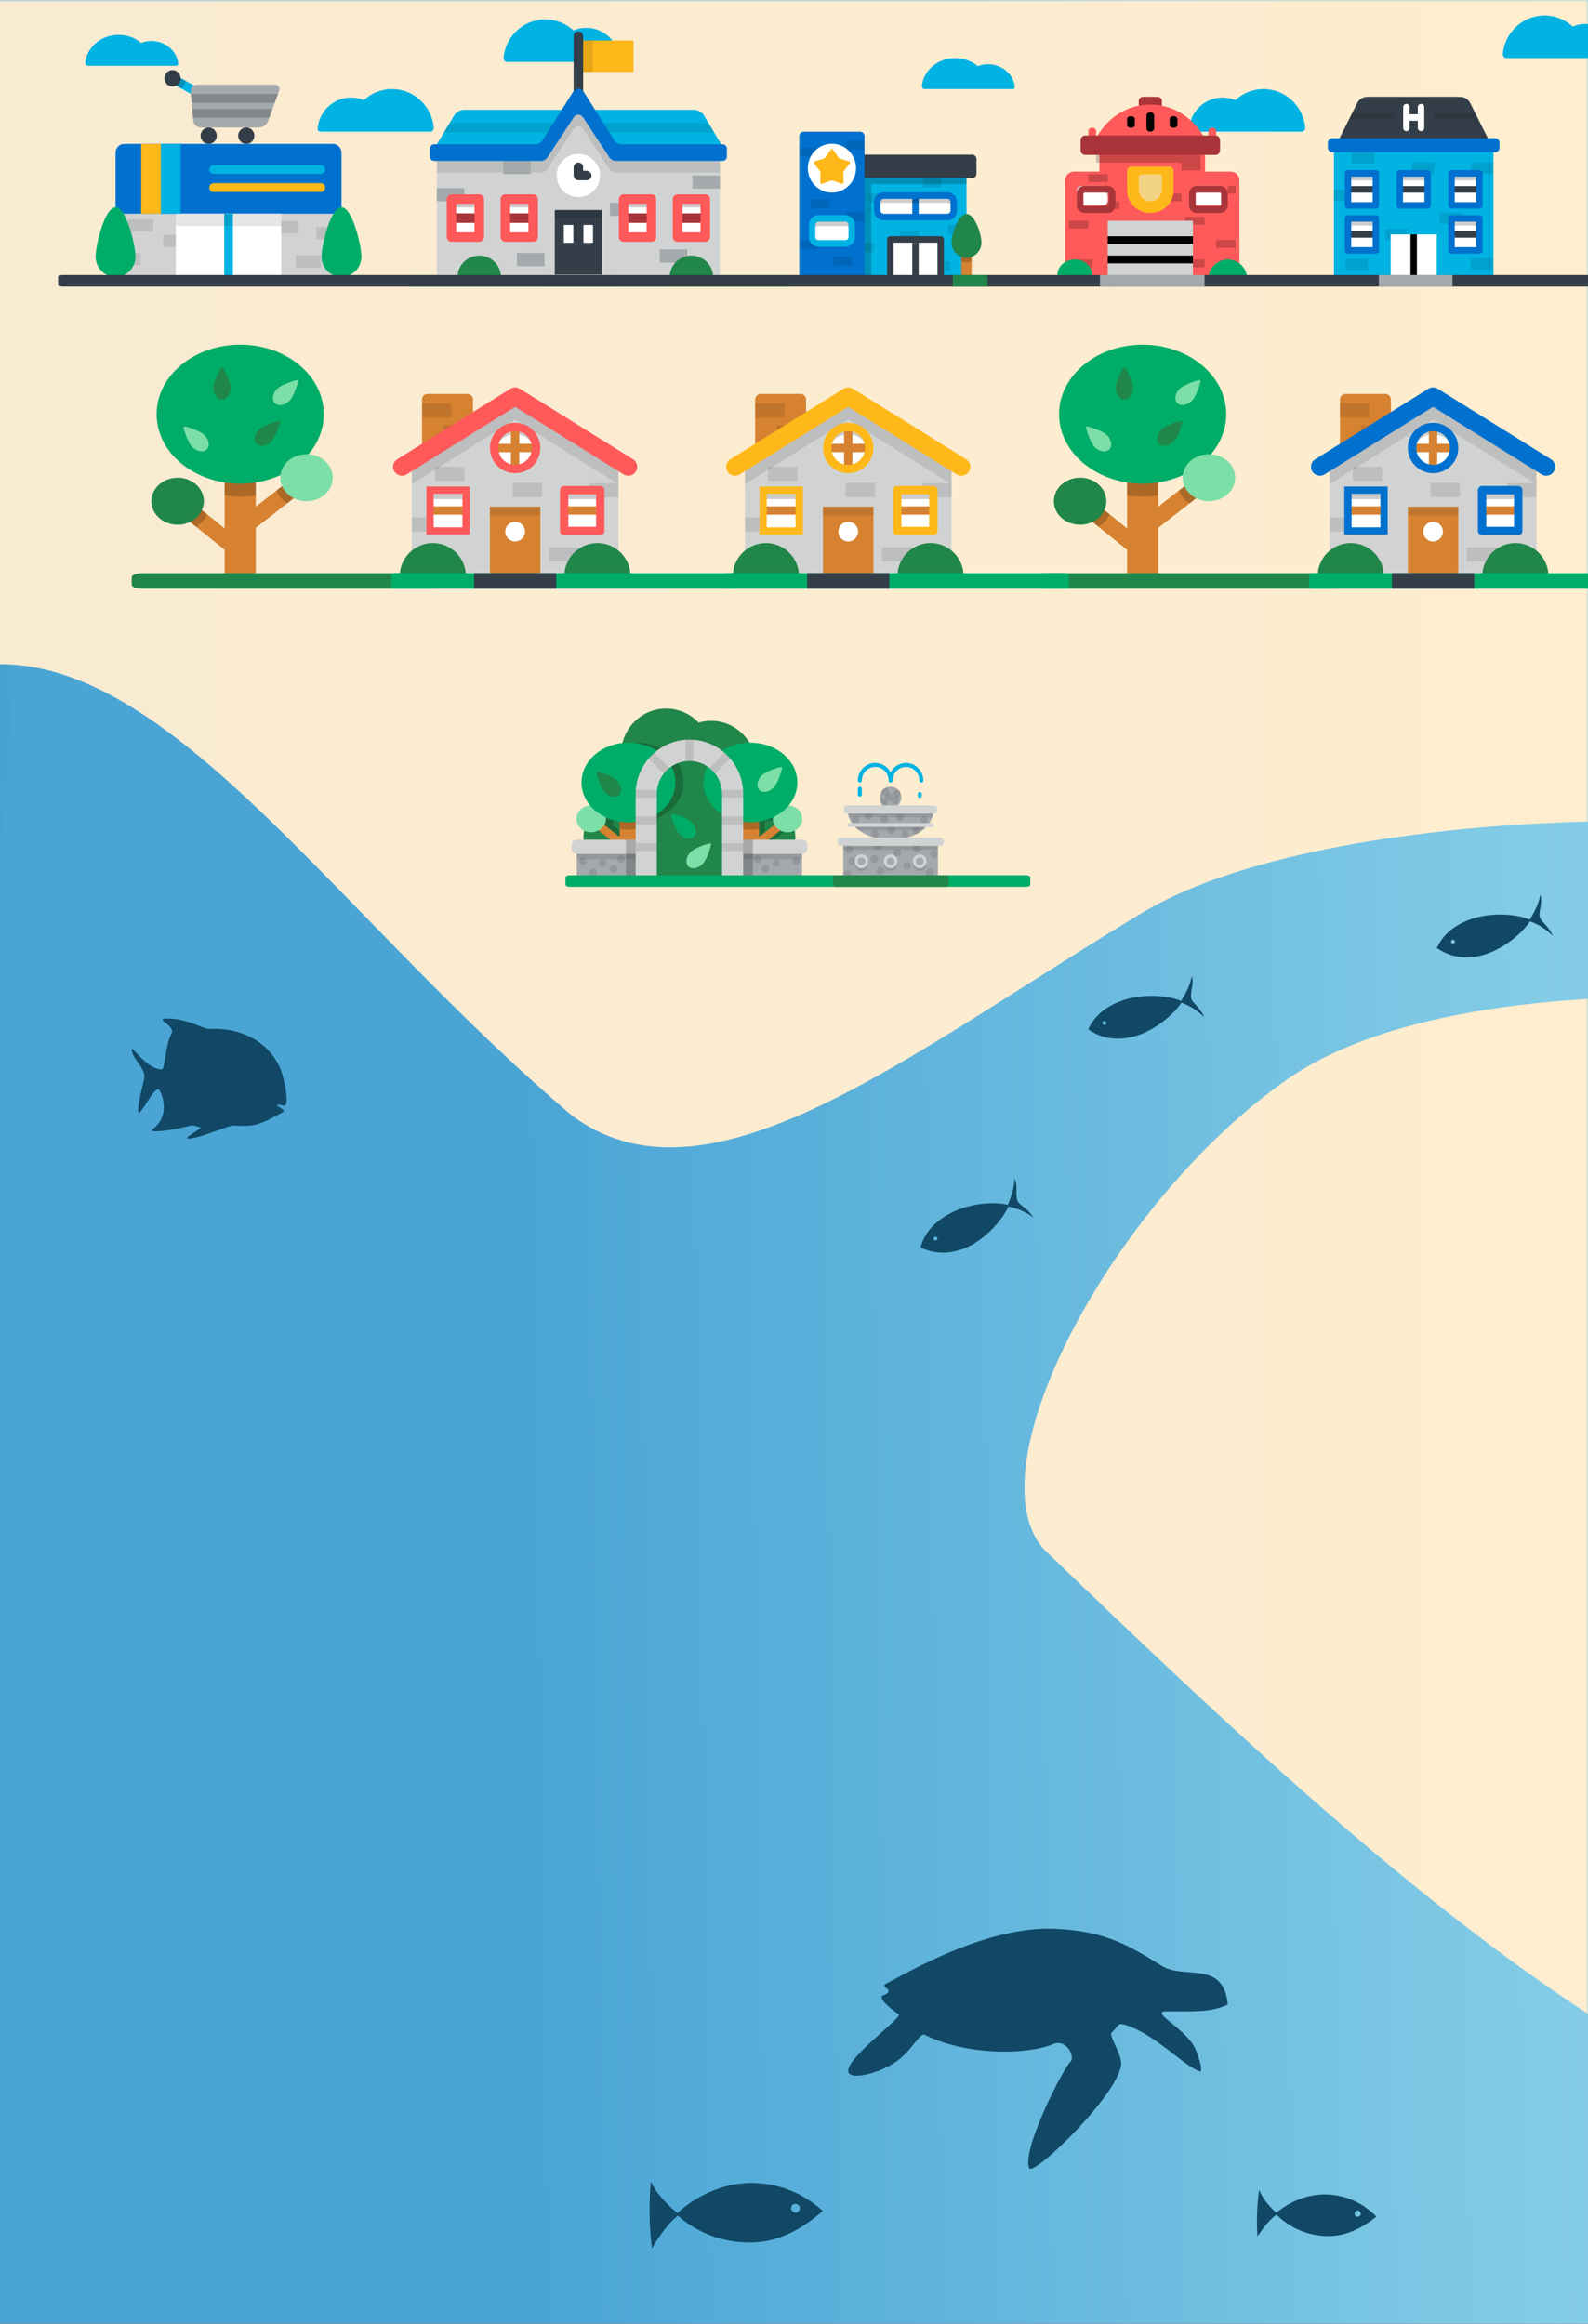 <?xml version="1.0" encoding="UTF-8"?>
<svg width="410px" height="600px" viewBox="0 0 410 600" version="1.1" xmlns="http://www.w3.org/2000/svg" xmlns:xlink="http://www.w3.org/1999/xlink">
    <rect x="0" y="0" width="410" height="600" fill="#333333" stroke="none"/>
    <!-- Generator: Sketch 51.3 (57544) - http://www.bohemiancoding.com/sketch -->
    <title>Story_Background_good</title>
    <desc>Created with Sketch.</desc>
    <defs>
        <linearGradient x1="100%" y1="32.602%" x2="0%" y2="33.667%" id="linearGradient-1">
            <stop stop-color="#85CDE7" offset="0%"></stop>
            <stop stop-color="#4AA5D5" offset="27.729%"></stop>
            <stop stop-color="#4AA5D5" offset="65.984%"></stop>
            <stop stop-color="#2092BB" offset="100%"></stop>
        </linearGradient>
        <rect id="path-2" x="0" y="0" width="1000" height="740"></rect>
        <linearGradient x1="100%" y1="18.869%" x2="0%" y2="18.869%" id="linearGradient-4">
            <stop stop-color="#FEEDCF" offset="0%"></stop>
            <stop stop-color="#F8EAD2" offset="47.61%"></stop>
            <stop stop-color="#EEE0C7" offset="54.25%"></stop>
            <stop stop-color="#D6CAB3" offset="100%"></stop>
        </linearGradient>
    </defs>
    <g id="Story_Background_good" stroke="none" stroke-width="1" fill="none" fill-rule="evenodd">
        <g id="Background" transform="translate(-590, 0)">
            <mask id="mask-3" fill="white">
                <use xlink:href="#path-2"></use>
            </mask>
            <use id="BG" fill="url(#linearGradient-1)" fill-rule="nonzero" xlink:href="#path-2"></use>
            <path d="M0,0 L590.399,0 C607.628,223.409 576.471,396.635 496.928,519.677 C417.384,642.719 251.742,705.827 0,709 L0,0 Z" id="BG-Copy-3" fill="#315E59" fill-rule="nonzero" opacity="0.15" mask="url(#mask-3)"></path>
            <g id="Group" mask="url(#mask-3)" fill="url(#linearGradient-4)" fill-rule="nonzero">
                <path d="M322.888,261.465 C273.406,299.342 212.085,247.705 127.369,224.572 C76.135,210.581 29.825,208.756 -1.98951966e-13,209.024 C9.94340508e-14,147.702 9.64648139e-14,78.028 9.23705556e-14,-4.54747351e-13 C292.344,-4.47255464e-13 468.859,-4.47255464e-13 529.546,-4.54747351e-13 C526.308,7.144 537.864,108.16 511.721,109.184 C498.417,104.247 484.769,5.866 484.769,-9.09494702e-13 C525.318,-9.04915574e-13 697.062,-9.04915574e-13 1000,-9.09494702e-13 C1000,78.975 1000,149.686 1000,212.133 C956.919,213.237 910.301,220.408 884.979,235.639 C825.501,271.414 774.185,313.74 738.61,288.732 C738.365,288.559 738.129,288.395 737.903,288.239 C678.343,237.914 635.89,171.5 590,171.5 C557.244,171.5 540.23,109.376 512.748,109.376 C512.406,109.376 512.064,109.311 511.721,109.184 C511.588,109.189 511.454,109.191 511.319,109.191 C462.289,109.191 394.502,187.303 322.888,261.465 Z M123.793,440.055 C89.049,465.802 51.103,490.252 9.23705556e-14,520 C1.01638865e-13,480.997 1.05142015e-13,399.188 1.02880005e-13,274.575 C38.343,281.106 90.791,293.423 123.131,309.333 C172.027,333.387 162.161,403.918 123.793,440.055 Z M859.518,400.031 C859.486,399.993 859.452,399.954 859.417,399.914 C840.865,378.712 877.543,309.978 922.369,278.68 C941.192,265.537 970.802,259.652 1000,257.946 C1000,383.951 1000,471.302 1000,520 C953.933,489.933 906.667,445.468 859.518,400.031 Z" id="Combined-Shape"></path>
            </g>
        </g>
        <g id="park" transform="translate(147, 182)">
            <path d="M46.742,22.767 L46.742,21.503 C47.665,19.823 48.192,17.891 48.192,15.835 C48.192,9.368 42.996,4.126 36.586,4.126 C35.471,4.126 34.394,4.288 33.373,4.584 C31.259,2.351 28.282,0.957 24.98,0.957 C18.57,0.957 13.374,6.2 13.374,12.666 C13.374,15.025 14.068,17.22 15.257,19.058 L15.257,22.767 C8.847,22.767 3.651,28.009 3.651,34.476 C3.651,40.943 8.847,46.185 15.257,46.185 L46.742,46.185 C53.152,46.185 58.348,40.943 58.348,34.476 C58.348,28.01 53.152,22.767 46.742,22.767 L46.742,22.767 Z" id="Shape" fill="#218649"></path>
            <path d="M46.742,22.767 L46.742,21.503 C47.665,19.823 48.192,17.891 48.192,15.835 C48.192,13.648 47.597,11.603 46.563,9.852 C40.629,10.52 36.051,14.827 36.051,20.04 C36.051,25.062 40.3,29.243 45.917,30.139 L45.917,46.185 L46.742,46.185 C48.032,46.185 49.271,45.97 50.431,45.578 L50.431,36.653 L55.914,32.459 C56.468,32.746 57.107,32.911 57.789,32.911 C57.941,32.911 58.091,32.902 58.239,32.886 C57.469,27.172 52.617,22.767 46.742,22.767 L46.742,22.767 Z M50.431,34.061 L50.431,30.139 C51.705,29.936 52.908,29.564 54.008,29.051 C53.993,29.177 53.984,29.304 53.984,29.434 C53.984,30.006 54.136,30.545 54.404,31.021 L50.431,34.061 L50.431,34.061 Z" id="Shape" fill="#000000" opacity="0.2"></path>
            <path d="M17.334,9.762 C16.039,9.762 14.792,9.935 13.621,10.254 C13.46,11.032 13.374,11.839 13.374,12.667 C13.374,15.025 14.068,17.22 15.257,19.058 L15.257,22.767 C12.21,22.767 9.439,23.954 7.368,25.891 C7.389,25.916 7.409,25.943 7.43,25.968 C7.378,25.972 7.325,25.976 7.274,25.982 C5.894,27.302 4.837,28.958 4.23,30.823 C4.817,32.052 6.158,32.911 7.718,32.911 C8.4,32.911 9.04,32.747 9.593,32.46 L15.077,36.653 L15.077,46.181 C15.137,46.182 15.197,46.185 15.257,46.185 L19.591,46.185 L19.591,30.139 C25.207,29.243 29.457,25.062 29.457,20.04 C29.457,14.364 24.029,9.762 17.334,9.762 L17.334,9.762 Z M15.077,34.061 L11.103,31.021 C11.371,30.546 11.523,30.006 11.523,29.434 C11.523,29.305 11.515,29.177 11.5,29.051 C12.599,29.564 13.803,29.936 15.077,30.139 L15.077,34.061 L15.077,34.061 Z" id="Shape" fill="#000000" opacity="0.2"></path>
            <polygon id="Shape" fill="#D68231" points="13 24.375 13 34.06 7.03 29.495 5.793 31.141 13 36.653 13 46.185 17.514 46.185 17.514 24.375"></polygon>
            <ellipse id="Oval" fill="#7CDFA8" cx="5.642" cy="29.434" rx="3.805" ry="3.477"></ellipse>
            <path d="M17.514,24.375 L17.514,32.077 C16.774,32.18 16.02,32.234 15.257,32.234 C14.494,32.234 13.74,32.18 13,32.077 L13,24.375 L17.514,24.375 L17.514,24.375 Z" id="Shape" fill="#000000" opacity="0.2"></path>
            <ellipse id="Oval" fill="#00AD68" cx="15.257" cy="20.04" rx="12.122" ry="10.278"></ellipse>
            <polygon id="Shape" fill="#D68231" points="56.206 31.141 54.969 29.495 48.999 34.06 48.999 24.375 44.485 24.375 44.485 46.185 48.999 46.185 48.999 36.653"></polygon>
            <ellipse id="Oval" fill="#7CDFA8" cx="56.356" cy="29.434" rx="3.805" ry="3.477"></ellipse>
            <path d="M44.485,24.375 L44.485,32.077 C45.225,32.18 45.979,32.234 46.742,32.234 C47.505,32.234 48.259,32.18 48.999,32.077 L48.999,24.375 L44.485,24.375 L44.485,24.375 Z" id="Shape" fill="#000000" opacity="0.2"></path>
            <ellipse id="Oval" fill="#00AD68" cx="46.742" cy="20.04" rx="12.122" ry="10.278"></ellipse>
            <rect id="Rectangle-path" fill="#A4A9AD" x="1.916" y="36.666" width="17.932" height="7.966"></rect>
            <rect id="Rectangle-path" fill="#000000" opacity="0.1" x="1.916" y="36.666" width="17.932" height="3.217"></rect>
            <path d="M19.848,34.83 L1.916,34.83 C1.165,34.83 0.551,35.45 0.551,36.207 L0.551,37.126 C0.551,37.884 1.165,38.503 1.916,38.503 L19.848,38.503 L19.848,34.83 L19.848,34.83 L19.848,34.83 Z" id="Shape" fill="#D1D3D3"></path>
            <rect id="Rectangle-path" fill="#000000" opacity="0.2" x="14.608" y="34.83" width="5.239" height="9.802"></rect>
            <ellipse id="Oval" fill="#000000" opacity="0.1" cx="3.486" cy="40.366" rx="1" ry="1"></ellipse>
            <ellipse id="Oval" fill="#000000" opacity="0.1" cx="8.561" cy="40.848" rx="1" ry="1"></ellipse>
            <ellipse id="Oval" fill="#000000" opacity="0.1" cx="11.36" cy="42.346" rx="1" ry="1"></ellipse>
            <ellipse id="Oval" fill="#000000" opacity="0.1" cx="13.374" cy="39.884" rx="1" ry="1"></ellipse>
            <rect id="Rectangle-path" fill="#A4A9AD" x="42.151" y="36.666" width="17.932" height="7.966"></rect>
            <rect id="Rectangle-path" fill="#000000" opacity="0.1" x="42.151" y="36.666" width="17.932" height="3.217"></rect>
            <path d="M42.151,34.83 L60.083,34.83 C60.834,34.83 61.448,35.45 61.448,36.207 L61.448,37.126 C61.448,37.884 60.834,38.503 60.083,38.503 L42.151,38.503 L42.151,34.83 L42.151,34.83 Z" id="Shape" fill="#D1D3D3"></path>
            <rect id="Rectangle-path" fill="#000000" opacity="0.2" x="42.151" y="34.83" width="5.239" height="9.802"></rect>
            <ellipse id="Oval" fill="#000000" opacity="0.1" cx="58.513" cy="40.366" rx="1" ry="1"></ellipse>
            <ellipse id="Oval" fill="#000000" opacity="0.1" cx="53.437" cy="40.848" rx="1" ry="1"></ellipse>
            <ellipse id="Oval" fill="#000000" opacity="0.1" cx="50.639" cy="42.346" rx="1" ry="1"></ellipse>
            <ellipse id="Oval" fill="#000000" opacity="0.1" cx="48.625" cy="39.884" rx="1" ry="1"></ellipse>
            <path d="M44.882,44.633 L39.42,44.633 L39.42,22.986 C39.42,18.302 35.643,14.491 31,14.491 C26.356,14.491 22.579,18.302 22.579,22.986 L22.579,44.633 L17.117,44.633 L17.117,22.986 C17.117,15.264 23.345,8.981 31,8.981 C38.654,8.981 44.882,15.264 44.882,22.986 L44.882,44.633 L44.882,44.633 Z" id="Shape" fill="#D1D3D3"></path>
            <path d="M17.117,22.986 L17.117,24.019 L22.579,24.019 L22.579,22.986 C22.579,22.636 22.602,22.292 22.643,21.953 L17.155,21.953 C17.13,22.294 17.117,22.639 17.117,22.986 L17.117,22.986 Z M29.976,9.019 L29.976,14.556 C30.312,14.515 30.653,14.491 31,14.491 C31.346,14.491 31.688,14.515 32.024,14.556 L32.024,9.019 C31.686,8.994 31.344,8.981 31,8.981 C30.655,8.981 30.314,8.994 29.976,9.019 L29.976,9.019 Z M17.117,37.795 L22.579,37.795 L22.579,35.729 L17.117,35.729 L17.117,37.795 L17.117,37.795 Z M17.117,30.907 L22.579,30.907 L22.579,28.841 L17.117,28.841 L17.117,30.907 L17.117,30.907 Z M20.49,13.845 L24.37,17.759 C24.792,17.214 25.279,16.724 25.818,16.297 L21.939,12.384 C21.421,12.835 20.937,13.323 20.49,13.845 L20.49,13.845 Z M40.061,12.384 L36.182,16.298 C36.721,16.724 37.208,17.215 37.63,17.759 L41.509,13.846 C41.062,13.324 40.578,12.835 40.061,12.384 L40.061,12.384 Z M44.844,21.953 L39.356,21.953 C39.397,22.292 39.42,22.636 39.42,22.986 L39.42,24.019 L44.882,24.019 L44.882,22.986 C44.882,22.639 44.869,22.294 44.844,21.953 L44.844,21.953 Z M39.42,30.907 L44.882,30.907 L44.882,28.841 L39.42,28.841 L39.42,30.907 L39.42,30.907 Z M39.42,37.795 L44.882,37.795 L44.882,35.729 L39.42,35.729 L39.42,37.795 L39.42,37.795 Z" id="Shape" fill="#000000" opacity="0.1"></path>
            <ellipse id="Oval" fill="#000000" opacity="0.1" cx="6.103" cy="43.31" rx="1" ry="1"></ellipse>
            <path d="M34.398,41.09 C35.584,39.894 36.761,35.997 36.564,35.798 C36.367,35.599 32.504,36.788 31.319,37.983 C30.134,39.179 29.863,40.843 30.713,41.701 C31.563,42.559 33.213,42.285 34.398,41.09 L34.398,41.09 Z" id="Shape" fill="#7CDFA8"></path>
            <path d="M28.46,33.426 C27.275,32.231 26.097,28.334 26.294,28.135 C26.491,27.936 30.354,29.124 31.539,30.32 C32.724,31.516 32.995,33.18 32.145,34.038 C31.295,34.896 29.645,34.622 28.46,33.426 L28.46,33.426 Z" id="Shape" fill="#00AD68"></path>
            <path d="M52.73,21.37 C53.915,20.174 55.093,16.277 54.896,16.078 C54.698,15.879 50.836,17.068 49.651,18.263 C48.466,19.459 48.194,21.123 49.045,21.981 C49.895,22.839 51.545,22.565 52.73,21.37 L52.73,21.37 Z" id="Shape" fill="#7CDFA8"></path>
            <path d="M9.203,22.61 C8.018,21.415 6.84,17.518 7.037,17.319 C7.234,17.12 11.097,18.308 12.282,19.504 C13.467,20.7 13.738,22.364 12.888,23.222 C12.038,24.08 10.388,23.806 9.203,22.61 L9.203,22.61 Z" id="Shape" fill="#218649"></path>
        </g>
        <g id="fountain" transform="translate(216, 197)">
            <path d="M2.877,12.165 C2.877,16.588 7.83,19.839 13.94,19.839 C20.051,19.839 25.004,16.588 25.004,12.165 L2.877,12.165 L2.877,12.165 L2.877,12.165 Z" id="Shape" fill="#A4A9AD"></path>
            <ellipse id="Oval" fill="#000000" opacity="0.1" cx="9.873" cy="18.298" rx="1" ry="1"></ellipse>
            <ellipse id="Oval" fill="#000000" opacity="0.1" cx="4.85" cy="14.771" rx="1" ry="1"></ellipse>
            <ellipse id="Oval" fill="#000000" opacity="0.1" cx="8.176" cy="13.638" rx="1" ry="1"></ellipse>
            <ellipse id="Oval" fill="#000000" opacity="0.1" cx="14.138" cy="17.308" rx="1" ry="1"></ellipse>
            <ellipse id="Oval" fill="#000000" opacity="0.1" cx="17.646" cy="18.43" rx="1" ry="1"></ellipse>
            <ellipse id="Oval" fill="#000000" opacity="0.1" cx="22.552" cy="14.771" rx="1" ry="1"></ellipse>
            <ellipse id="Oval" fill="#000000" opacity="0.1" cx="16.363" cy="14.027" rx="1" ry="1"></ellipse>
            <ellipse id="Oval" fill="#000000" opacity="0.1" cx="20.566" cy="17.51" rx="1" ry="1"></ellipse>
            <ellipse id="Oval" fill="#000000" opacity="0.1" cx="12.33" cy="14.569" rx="1" ry="1"></ellipse>
            <path d="M4.305,16.019 C4.717,16.525 5.209,16.991 5.769,17.411 L22.112,17.411 C22.672,16.991 23.164,16.525 23.576,16.019 L4.305,16.019 L4.305,16.019 Z" id="Shape" fill="#000000" opacity="0.1"></path>
            <path d="M2.877,12.165 C2.877,12.814 2.985,13.438 3.186,14.03 L24.695,14.03 C24.896,13.438 25.004,12.814 25.004,12.165 L2.877,12.165 L2.877,12.165 Z" id="Shape" fill="#000000" opacity="0.1"></path>
            <ellipse id="Oval" fill="#A4A9AD" cx="13.941" cy="8.92" rx="2.763" ry="2.81"></ellipse>
            <ellipse id="Oval" fill="#000000" opacity="0.1" cx="15.607" cy="7.899" rx="1" ry="1"></ellipse>
            <ellipse id="Oval" fill="#000000" opacity="0.1" cx="12.201" cy="10.134" rx="1" ry="1"></ellipse>
            <ellipse id="Oval" fill="#000000" opacity="0.1" cx="12.528" cy="7.387" rx="1" ry="1"></ellipse>
            <ellipse id="Oval" fill="#000000" opacity="0.1" cx="13.48" cy="8.689" rx="1" ry="1"></ellipse>
            <ellipse id="Oval" fill="#000000" opacity="0.1" cx="15.135" cy="9.529" rx="1" ry="1"></ellipse>
            <path d="M25.971,11.731 C25.971,11.308 25.631,10.963 25.216,10.963 L2.665,10.963 C2.25,10.963 1.91,11.308 1.91,11.731 L1.91,12.321 C1.91,12.744 2.25,13.09 2.665,13.09 L25.216,13.09 C25.631,13.09 25.971,12.744 25.971,12.321 L25.971,11.731 L25.971,11.731 L25.971,11.731 Z" id="Shape" fill="#D1D3D3"></path>
            <rect id="Rectangle-path" fill="#A4A9AD" x="1.712" y="20.788" width="24.456" height="10"></rect>
            <ellipse id="Oval" fill="#000000" opacity="0.1" cx="25.202" cy="23.512" rx="1" ry="1"></ellipse>
            <ellipse id="Oval" fill="#000000" opacity="0.1" cx="2.764" cy="28.703" rx="1" ry="1"></ellipse>
            <ellipse id="Oval" fill="#000000" opacity="0.1" cx="9.71" cy="24.832" rx="1" ry="1"></ellipse>
            <ellipse id="Oval" fill="#000000" opacity="0.1" cx="24.031" cy="28.286" rx="1" ry="1"></ellipse>
            <ellipse id="Oval" fill="#000000" opacity="0.1" cx="20.711" cy="22.049" rx="1" ry="1"></ellipse>
            <ellipse id="Oval" fill="#000000" opacity="0.1" cx="10.765" cy="21.403" rx="1" ry="1"></ellipse>
            <ellipse id="Oval" fill="#000000" opacity="0.1" cx="4.001" cy="25.399" rx="1" ry="1"></ellipse>
            <ellipse id="Oval" fill="#000000" opacity="0.1" cx="11.322" cy="27.883" rx="1" ry="1"></ellipse>
            <ellipse id="Oval" fill="#000000" opacity="0.1" cx="18.171" cy="26.528" rx="1" ry="1"></ellipse>
            <ellipse id="Oval" fill="#000000" opacity="0.1" cx="15.702" cy="23.15" rx="1" ry="1"></ellipse>
            <ellipse id="Oval" fill="#000000" opacity="0.1" cx="3.189" cy="22.452" rx="1" ry="1"></ellipse>
            <ellipse id="Oval" fill="#000000" opacity="0.1" cx="6.414" cy="26.093" rx="1.762" ry="1.792"></ellipse>
            <ellipse id="Oval" fill="#000000" opacity="0.1" cx="21.467" cy="26.093" rx="1.762" ry="1.792"></ellipse>
            <ellipse id="Oval" fill="#000000" opacity="0.1" cx="13.941" cy="26.093" rx="1.762" ry="1.792"></ellipse>
            <rect id="Rectangle-path" fill="#000000" opacity="0.1" x="1.712" y="20.788" width="24.456" height="1.667"></rect>
            <path d="M27.624,20.058 C27.624,19.635 27.284,19.29 26.869,19.29 L1.012,19.29 C0.597,19.29 0.257,19.635 0.257,20.058 L0.257,20.638 C0.257,21.061 0.597,21.406 1.012,21.406 L26.869,21.406 C27.284,21.406 27.624,21.061 27.624,20.638 L27.624,20.058 L27.624,20.058 L27.624,20.058 Z" id="Shape" fill="#D1D3D3"></path>
            <ellipse id="Oval" fill="#D1D3D3" cx="6.414" cy="25.402" rx="1.762" ry="1.792"></ellipse>
            <ellipse id="Oval" fill="#A4A9AD" cx="6.414" cy="25.402" rx="1" ry="1"></ellipse>
            <ellipse id="Oval" fill="#D1D3D3" cx="21.467" cy="25.402" rx="1.762" ry="1.792"></ellipse>
            <ellipse id="Oval" fill="#A4A9AD" cx="21.467" cy="25.402" rx="1" ry="1"></ellipse>
            <ellipse id="Oval" fill="#D1D3D3" cx="13.941" cy="25.402" rx="1.762" ry="1.792"></ellipse>
            <ellipse id="Oval" fill="#A4A9AD" cx="13.941" cy="25.402" rx="1" ry="1"></ellipse>
            <path d="M17.911,0 C16.187,0 14.689,0.996 13.94,2.452 C13.192,0.996 11.693,0 9.969,0 C7.499,0 5.49,2.044 5.49,4.556 C5.49,4.842 5.717,5.074 5.998,5.074 C6.279,5.074 6.507,4.842 6.507,4.556 C6.507,2.614 8.06,1.034 9.969,1.034 C11.878,1.034 13.432,2.614 13.432,4.556 C13.432,4.842 13.659,5.074 13.94,5.074 C14.221,5.074 14.449,4.842 14.449,4.556 C14.449,2.614 16.002,1.034 17.911,1.034 C19.82,1.034 21.374,2.614 21.374,4.556 C21.374,4.842 21.601,5.074 21.882,5.074 C22.163,5.074 22.39,4.842 22.39,4.556 C22.391,2.044 20.381,0 17.911,0 L17.911,0 Z" id="Shape" fill="#00B3E3"></path>
            <path d="M5.998,8.708 C5.717,8.708 5.49,8.476 5.49,8.191 L5.49,6.657 C5.49,6.372 5.717,6.14 5.998,6.14 C6.279,6.14 6.507,6.372 6.507,6.657 L6.507,8.191 C6.507,8.476 6.279,8.708 5.998,8.708 L5.998,8.708 Z" id="Shape" fill="#00B3E3"></path>
            <path d="M21.467,9.055 C21.186,9.055 20.959,8.824 20.959,8.538 L20.959,8 C20.959,7.715 21.186,7.483 21.467,7.483 C21.748,7.483 21.975,7.715 21.975,8 L21.975,8.538 C21.975,8.824 21.748,9.055 21.467,9.055 L21.467,9.055 Z" id="Shape" fill="#00B3E3"></path>
            <path d="M24.61,16.537 L3.27,16.537 C2.99,16.537 2.762,16.305 2.762,16.019 C2.762,15.734 2.99,15.502 3.27,15.502 L24.61,15.502 C24.891,15.502 25.119,15.734 25.119,16.019 C25.119,16.305 24.891,16.537 24.61,16.537 L24.61,16.537 Z" id="Shape" fill="#D1D3D3"></path>
        </g>
        <path d="M266,228.462 C266,228.758 265.535,229 264.966,229 L147.034,229 C146.465,229 146,228.758 146,228.462 L146,226.538 C146,226.242 146.465,226 147.034,226 L264.966,226 C265.535,226 266,226.242 266,226.538 L266,228.462 L266,228.462 Z" id="Shape" fill="#00AD68"></path>
        <path d="M245,227 C245,226.45 244.689,226 244.31,226 L215.69,226 C215.311,226 215,226.45 215,227 L215,228 C215,228.55 215.311,229 215.69,229 L244.31,229 C244.689,229 245,228.55 245,228 L245,227 L245,227 Z" id="Shape" fill="#218649"></path>
        <g id="Group-7" transform="translate(267, 89)">
            <polygon id="Shape" fill="#D68231" points="46.477 36.029 43.798 32.666 32.037 41.835 32.037 25.515 24.001 25.515 24.001 47.445 13.23 38.759 10.495 42.079 24.001 52.97 24.001 62.135 32.037 62.135 32.037 47.287"></polygon>
            <path d="M13.23,38.759 L10.495,42.079 L16.568,46.977 C17.906,46.255 18.941,45.13 19.469,43.791 L13.23,38.759 L13.23,38.759 Z" id="Shape" fill="#000000" opacity="0.2"></path>
            <path d="M43.798,32.666 L37.43,37.63 C37.887,39.002 38.87,40.17 40.17,40.947 L46.477,36.03 L43.798,32.666 L43.798,32.666 Z" id="Shape" fill="#000000" opacity="0.2"></path>
            <path d="M24.001,25.515 L24.001,38.963 C25.317,39.143 26.66,39.236 28.019,39.236 C29.377,39.236 30.72,39.143 32.037,38.963 L32.037,25.515 L24.001,25.515 L24.001,25.515 Z" id="Shape" fill="#000000" opacity="0.2"></path>
            <ellipse id="Oval" fill="#00AD68" cx="28.019" cy="17.945" rx="21.583" ry="17.945"></ellipse>
            <ellipse id="Oval" fill="#7CDFA8" cx="45.138" cy="34.348" rx="6.774" ry="6.072"></ellipse>
            <ellipse id="Oval" fill="#218649" cx="11.862" cy="40.419" rx="6.774" ry="6.072"></ellipse>
            <path d="M76.757,59 L3.241,59 C0.359,59 0,59.6 0,60.333 L0,61.667 C0,62.4 0.359,63 3.241,63 L76.758,63 C79.641,63 80,62.4 80,61.667 L80,60.333 C79.999,59.6 79.64,59 76.757,59 Z" id="Shape" fill="#218649"></path>
            <path d="M18.781,23.334 C17.572,22.138 13.632,20.949 13.431,21.148 C13.23,21.347 14.431,25.246 15.64,26.442 C16.849,27.638 18.532,27.912 19.399,27.053 C20.267,26.195 19.99,24.53 18.781,23.334 L18.781,23.334 Z" id="Shape" fill="#7CDFA8"></path>
            <path d="M36.031,25.001 C37.24,23.805 38.442,19.906 38.24,19.707 C38.039,19.508 34.099,20.697 32.89,21.893 C31.681,23.089 31.404,24.754 32.272,25.612 C33.139,26.471 34.822,26.197 36.031,25.001 L36.031,25.001 Z" id="Shape" fill="#218649"></path>
            <path d="M25.535,11.12 C25.535,9.429 23.598,5.832 23.314,5.832 C23.029,5.832 21.092,9.429 21.092,11.12 C21.092,12.812 22.087,14.183 23.314,14.183 C24.54,14.183 25.535,12.812 25.535,11.12 L25.535,11.12 Z" id="Shape" fill="#218649"></path>
            <path d="M40.728,14.477 C41.937,13.281 43.139,9.383 42.938,9.184 C42.737,8.985 38.796,10.174 37.587,11.369 C36.378,12.566 36.102,14.231 36.969,15.089 C37.837,15.947 39.52,15.673 40.728,14.477 L40.728,14.477 Z" id="Shape" fill="#7CDFA8"></path>
        </g>
        <g id="Group-7-Copy" transform="translate(34, 89)">
            <polygon id="Shape" fill="#D68231" points="46.477 36.029 43.798 32.666 32.037 41.835 32.037 25.515 24.001 25.515 24.001 47.445 13.23 38.759 10.495 42.079 24.001 52.97 24.001 62.135 32.037 62.135 32.037 47.287"></polygon>
            <path d="M13.23,38.759 L10.495,42.079 L16.568,46.977 C17.906,46.255 18.941,45.13 19.469,43.791 L13.23,38.759 L13.23,38.759 Z" id="Shape" fill="#000000" opacity="0.2"></path>
            <path d="M43.798,32.666 L37.43,37.63 C37.887,39.002 38.87,40.17 40.17,40.947 L46.477,36.03 L43.798,32.666 L43.798,32.666 Z" id="Shape" fill="#000000" opacity="0.2"></path>
            <path d="M24.001,25.515 L24.001,38.963 C25.317,39.143 26.66,39.236 28.019,39.236 C29.377,39.236 30.72,39.143 32.037,38.963 L32.037,25.515 L24.001,25.515 L24.001,25.515 Z" id="Shape" fill="#000000" opacity="0.2"></path>
            <ellipse id="Oval" fill="#00AD68" cx="28.019" cy="17.945" rx="21.583" ry="17.945"></ellipse>
            <ellipse id="Oval" fill="#7CDFA8" cx="45.138" cy="34.348" rx="6.774" ry="6.072"></ellipse>
            <ellipse id="Oval" fill="#218649" cx="11.862" cy="40.419" rx="6.774" ry="6.072"></ellipse>
            <path d="M76.757,59 L3.241,59 C0.359,59 0,59.6 0,60.333 L0,61.667 C0,62.4 0.359,63 3.241,63 L76.758,63 C79.641,63 80,62.4 80,61.667 L80,60.333 C79.999,59.6 79.64,59 76.757,59 Z" id="Shape" fill="#218649"></path>
            <path d="M18.781,23.334 C17.572,22.138 13.632,20.949 13.431,21.148 C13.23,21.347 14.431,25.246 15.64,26.442 C16.849,27.638 18.532,27.912 19.399,27.053 C20.267,26.195 19.99,24.53 18.781,23.334 L18.781,23.334 Z" id="Shape" fill="#7CDFA8"></path>
            <path d="M36.031,25.001 C37.24,23.805 38.442,19.906 38.24,19.707 C38.039,19.508 34.099,20.697 32.89,21.893 C31.681,23.089 31.404,24.754 32.272,25.612 C33.139,26.471 34.822,26.197 36.031,25.001 L36.031,25.001 Z" id="Shape" fill="#218649"></path>
            <path d="M25.535,11.12 C25.535,9.429 23.598,5.832 23.314,5.832 C23.029,5.832 21.092,9.429 21.092,11.12 C21.092,12.812 22.087,14.183 23.314,14.183 C24.54,14.183 25.535,12.812 25.535,11.12 L25.535,11.12 Z" id="Shape" fill="#218649"></path>
            <path d="M40.728,14.477 C41.937,13.281 43.139,9.383 42.938,9.184 C42.737,8.985 38.796,10.174 37.587,11.369 C36.378,12.566 36.102,14.231 36.969,15.089 C37.837,15.947 39.52,15.673 40.728,14.477 L40.728,14.477 Z" id="Shape" fill="#7CDFA8"></path>
        </g>
        <g id="house" transform="translate(187, 100)">
            <path d="M21.114,18 C21.114,18.791 20.467,19.438 19.677,19.438 L9.398,19.438 C8.607,19.438 7.96,18.791 7.96,18 L7.96,3.146 C7.96,2.355 8.607,1.708 9.398,1.708 L19.677,1.708 C20.467,1.708 21.114,2.355 21.114,3.146 L21.114,18 L21.114,18 Z" id="Shape" fill="#D68231"></path>
            <rect id="Rectangle-path" fill="#000000" opacity="0.1" x="7.96" y="4.178" width="7.586" height="3.651"></rect>
            <rect id="Rectangle-path" fill="#000000" opacity="0.1" x="13.528" y="9.81" width="7.586" height="3.651"></rect>
            <polygon id="Shape" fill="#D1D3D3" points="5.322 18.981 5.322 48.763 58.679 48.763 58.679 18.981 32 2.331"></polygon>
            <polygon id="Shape" fill="#000000" opacity="0.1" points="32 2.331 5.322 18.981 5.322 25.018 32 8.369 58.679 25.018 58.679 18.981"></polygon>
            <rect id="Rectangle-path" fill="#000000" opacity="0.1" x="51.092" y="24.754" width="7.587" height="3.651"></rect>
            <rect id="Rectangle-path" fill="#000000" opacity="0.1" x="40.713" y="41.322" width="7.587" height="3.651"></rect>
            <rect id="Rectangle-path" fill="#000000" opacity="0.1" x="31.351" y="24.695" width="7.587" height="3.651"></rect>
            <rect id="Rectangle-path" fill="#000000" opacity="0.1" x="5.322" y="33.604" width="7.586" height="3.651"></rect>
            <rect id="Rectangle-path" fill="#000000" opacity="0.1" x="11.281" y="20.53" width="7.587" height="3.651"></rect>
            <rect id="Rectangle-path" fill="#D68231" x="25.484" y="30.838" width="13.03" height="17.925"></rect>
            <circle id="Oval" fill="#FFFFFF" cx="31.999" cy="37.264" r="2.552"></circle>
            <circle id="Oval" fill="#FFFFFF" cx="31.999" cy="15.674" r="5.428"></circle>
            <path d="M32,10.247 C29.002,10.247 26.572,12.677 26.572,15.674 C26.572,16.002 26.603,16.322 26.658,16.633 C27.111,14.092 29.329,12.164 32,12.164 C34.67,12.164 36.888,14.092 37.341,16.633 C37.397,16.321 37.427,16.002 37.427,15.674 C37.427,12.677 34.997,10.247 32,10.247 L32,10.247 Z" id="Shape" fill="#000000" opacity="0.2"></path>
            <polygon id="Shape" fill="#D68231" points="37.427 14.596 33.078 14.596 33.078 10.247 30.921 10.247 30.921 14.596 26.572 14.596 26.572 16.752 30.921 16.752 30.921 21.102 33.078 21.102 33.078 16.752 37.427 16.752"></polygon>
            <path d="M32,22.18 C28.412,22.18 25.494,19.261 25.494,15.674 C25.494,12.087 28.412,9.169 32,9.169 C35.587,9.169 38.505,12.087 38.505,15.674 C38.505,19.261 35.587,22.18 32,22.18 L32,22.18 Z M32,11.325 C29.601,11.325 27.65,13.276 27.65,15.674 C27.65,18.072 29.601,20.023 32,20.023 C34.398,20.023 36.349,18.072 36.349,15.674 C36.349,13.276 34.398,11.325 32,11.325 L32,11.325 Z" id="Shape" fill="#FFB819"></path>
            <rect id="Rectangle-path" fill="#000000" opacity="0.1" x="25.484" y="30.838" width="13.03" height="2.266"></rect>
            <rect id="Rectangle-path" fill="#FFFFFF" x="10.023" y="26.558" width="9.324" height="10.537"></rect>
            <rect id="Rectangle-path" fill="#000000" opacity="0.2" x="10.023" y="26.558" width="9.324" height="2.323"></rect>
            <rect id="Rectangle-path" fill="#D68231" x="10.023" y="30.749" width="9.324" height="2.156"></rect>
            <rect id="Rectangle-path" stroke="#FFB819" stroke-width="1.875" x="10.023" y="26.558" width="9.324" height="10.537"></rect>
            <rect id="Rectangle-path" fill="#FFFFFF" x="44.654" y="26.558" width="9.324" height="10.537"></rect>
            <rect id="Rectangle-path" fill="#000000" opacity="0.2" x="44.654" y="26.558" width="9.324" height="2.323"></rect>
            <rect id="Rectangle-path" fill="#D68231" x="44.654" y="30.749" width="9.324" height="2.156"></rect>
            <path d="M53.978,38.174 L44.654,38.174 C44.059,38.174 43.576,37.691 43.576,37.096 L43.576,26.558 C43.576,25.962 44.059,25.48 44.654,25.48 L53.978,25.48 C54.574,25.48 55.057,25.962 55.057,26.558 L55.057,37.096 C55.057,37.691 54.574,38.174 53.978,38.174 L53.978,38.174 Z M45.733,36.018 L52.9,36.018 L52.9,27.636 L45.733,27.636 L45.733,36.018 L45.733,36.018 Z" id="Shape" fill="#FFB819"></path>
            <path d="M61.79,48.763 C61.79,44.045 57.966,40.221 53.249,40.221 C48.531,40.221 44.707,44.046 44.707,48.763 L61.79,48.763 L61.79,48.763 Z" id="Shape" fill="#218649"></path>
            <path d="M2.209,48.763 C2.209,44.045 6.033,40.221 10.751,40.221 C15.468,40.221 19.292,44.046 19.292,48.763 L2.209,48.763 L2.209,48.763 Z" id="Shape" fill="#218649"></path>
            <path d="M89,51.283 C89,51.677 88.556,52 88.014,52 L0.986,52 C0.444,52 0,51.677 0,51.283 L0,48.717 C0,48.323 0.444,48 0.986,48 L88.014,48 C88.556,48 89,48.323 89,48.717 L89,51.283 L89,51.283 L89,51.283 Z" id="Shape" fill="#00AD68"></path>
            <rect id="Rectangle-path" fill="#333E48" x="21.38" y="48" width="21.238" height="4"></rect>
            <path d="M61.213,22.831 C60.798,22.831 60.378,22.718 59.999,22.483 L32,5.041 L4.001,22.483 C2.923,23.155 1.504,22.825 0.833,21.747 C0.161,20.668 0.491,19.25 1.569,18.578 L30.784,0.379 C31.529,-0.085 32.472,-0.085 33.216,0.379 L62.432,18.578 C63.51,19.25 63.84,20.668 63.168,21.747 C62.732,22.446 61.981,22.831 61.213,22.831 L61.213,22.831 Z" id="Shape" fill="#FFB819"></path>
        </g>
        <g id="house-copy" transform="translate(338, 100)">
            <path d="M21.114,18 C21.114,18.791 20.467,19.438 19.677,19.438 L9.398,19.438 C8.607,19.438 7.96,18.791 7.96,18 L7.96,3.146 C7.96,2.355 8.607,1.708 9.398,1.708 L19.677,1.708 C20.467,1.708 21.114,2.355 21.114,3.146 L21.114,18 L21.114,18 Z" id="Shape" fill="#D68231"></path>
            <rect id="Rectangle-path" fill="#000000" opacity="0.1" x="7.96" y="4.178" width="7.586" height="3.651"></rect>
            <rect id="Rectangle-path" fill="#000000" opacity="0.1" x="13.528" y="9.81" width="7.586" height="3.651"></rect>
            <polygon id="Shape" fill="#D1D3D3" points="5.322 18.981 5.322 48.763 58.679 48.763 58.679 18.981 32 2.331"></polygon>
            <polygon id="Shape" fill="#000000" opacity="0.1" points="32 2.331 5.322 18.981 5.322 25.018 32 8.369 58.679 25.018 58.679 18.981"></polygon>
            <rect id="Rectangle-path" fill="#000000" opacity="0.1" x="51.092" y="24.754" width="7.587" height="3.651"></rect>
            <rect id="Rectangle-path" fill="#000000" opacity="0.1" x="40.713" y="41.322" width="7.587" height="3.651"></rect>
            <rect id="Rectangle-path" fill="#000000" opacity="0.1" x="31.351" y="24.695" width="7.587" height="3.651"></rect>
            <rect id="Rectangle-path" fill="#000000" opacity="0.1" x="5.322" y="33.604" width="7.586" height="3.651"></rect>
            <rect id="Rectangle-path" fill="#000000" opacity="0.1" x="11.281" y="20.53" width="7.587" height="3.651"></rect>
            <rect id="Rectangle-path" fill="#D68231" x="25.484" y="30.838" width="13.03" height="17.925"></rect>
            <circle id="Oval" fill="#FFFFFF" cx="31.999" cy="37.264" r="2.552"></circle>
            <circle id="Oval" fill="#FFFFFF" cx="31.999" cy="15.674" r="5.428"></circle>
            <path d="M32,10.247 C29.002,10.247 26.572,12.677 26.572,15.674 C26.572,16.002 26.603,16.322 26.658,16.633 C27.111,14.092 29.329,12.164 32,12.164 C34.67,12.164 36.888,14.092 37.341,16.633 C37.397,16.321 37.427,16.002 37.427,15.674 C37.427,12.677 34.997,10.247 32,10.247 L32,10.247 Z" id="Shape" fill="#000000" opacity="0.2"></path>
            <polygon id="Shape" fill="#D68231" points="37.427 14.596 33.078 14.596 33.078 10.247 30.921 10.247 30.921 14.596 26.572 14.596 26.572 16.752 30.921 16.752 30.921 21.102 33.078 21.102 33.078 16.752 37.427 16.752"></polygon>
            <path d="M32,22.18 C28.412,22.18 25.494,19.261 25.494,15.674 C25.494,12.087 28.412,9.169 32,9.169 C35.587,9.169 38.505,12.087 38.505,15.674 C38.505,19.261 35.587,22.18 32,22.18 L32,22.18 Z M32,11.325 C29.601,11.325 27.65,13.276 27.65,15.674 C27.65,18.072 29.601,20.023 32,20.023 C34.398,20.023 36.349,18.072 36.349,15.674 C36.349,13.276 34.398,11.325 32,11.325 L32,11.325 Z" id="Shape" fill="#0071CE"></path>
            <rect id="Rectangle-path" fill="#000000" opacity="0.1" x="25.484" y="30.838" width="13.03" height="2.266"></rect>
            <rect id="Rectangle-path" fill="#FFFFFF" x="10.023" y="26.558" width="9.324" height="10.537"></rect>
            <rect id="Rectangle-path" fill="#000000" opacity="0.2" x="10.023" y="26.558" width="9.324" height="2.323"></rect>
            <rect id="Rectangle-path" fill="#D68231" x="10.023" y="30.749" width="9.324" height="2.156"></rect>
            <path d="M10.96,36.158 L18.409,36.158 L18.409,27.496 L10.96,27.496 L10.96,36.158 Z M20.284,25.621 L20.284,38.033 L9.085,38.033 L9.085,25.621 L20.284,25.621 Z" id="Rectangle-path" fill="#0071CE" fill-rule="nonzero"></path>
            <rect id="Rectangle-path" fill="#FFFFFF" x="44.654" y="26.558" width="9.324" height="10.537"></rect>
            <rect id="Rectangle-path" fill="#000000" opacity="0.2" x="44.654" y="26.558" width="9.324" height="2.323"></rect>
            <rect id="Rectangle-path" fill="#D68231" x="44.654" y="30.749" width="9.324" height="2.156"></rect>
            <path d="M53.978,38.174 L44.654,38.174 C44.059,38.174 43.576,37.691 43.576,37.096 L43.576,26.558 C43.576,25.962 44.059,25.48 44.654,25.48 L53.978,25.48 C54.574,25.48 55.057,25.962 55.057,26.558 L55.057,37.096 C55.057,37.691 54.574,38.174 53.978,38.174 L53.978,38.174 Z M45.733,36.018 L52.9,36.018 L52.9,27.636 L45.733,27.636 L45.733,36.018 L45.733,36.018 Z" id="Shape" fill="#0071CE"></path>
            <path d="M61.79,48.763 C61.79,44.045 57.966,40.221 53.249,40.221 C48.531,40.221 44.707,44.046 44.707,48.763 L61.79,48.763 L61.79,48.763 Z" id="Shape" fill="#218649"></path>
            <path d="M2.209,48.763 C2.209,44.045 6.033,40.221 10.751,40.221 C15.468,40.221 19.292,44.046 19.292,48.763 L2.209,48.763 L2.209,48.763 Z" id="Shape" fill="#218649"></path>
            <path d="M89,51.283 C89,51.677 88.556,52 88.014,52 L0.986,52 C0.444,52 0,51.677 0,51.283 L0,48.717 C0,48.323 0.444,48 0.986,48 L88.014,48 C88.556,48 89,48.323 89,48.717 L89,51.283 L89,51.283 L89,51.283 Z" id="Shape" fill="#00AD68"></path>
            <rect id="Rectangle-path" fill="#333E48" x="21.38" y="48" width="21.238" height="4"></rect>
            <path d="M61.213,22.831 C60.798,22.831 60.378,22.718 59.999,22.483 L32,5.041 L4.001,22.483 C2.923,23.155 1.504,22.825 0.833,21.747 C0.161,20.668 0.491,19.25 1.569,18.578 L30.784,0.379 C31.529,-0.085 32.472,-0.085 33.216,0.379 L62.432,18.578 C63.51,19.25 63.84,20.668 63.168,21.747 C62.732,22.446 61.981,22.831 61.213,22.831 L61.213,22.831 Z" id="Shape" fill="#0071CE"></path>
        </g>
        <g id="house-copy-2" transform="translate(101, 100)">
            <path d="M21.114,18 C21.114,18.791 20.467,19.438 19.677,19.438 L9.398,19.438 C8.607,19.438 7.96,18.791 7.96,18 L7.96,3.146 C7.96,2.355 8.607,1.708 9.398,1.708 L19.677,1.708 C20.467,1.708 21.114,2.355 21.114,3.146 L21.114,18 L21.114,18 Z" id="Shape" fill="#D68231"></path>
            <rect id="Rectangle-path" fill="#000000" opacity="0.1" x="7.96" y="4.178" width="7.586" height="3.651"></rect>
            <rect id="Rectangle-path" fill="#000000" opacity="0.1" x="13.528" y="9.81" width="7.586" height="3.651"></rect>
            <polygon id="Shape" fill="#D1D3D3" points="5.322 18.981 5.322 48.763 58.679 48.763 58.679 18.981 32 2.331"></polygon>
            <polygon id="Shape" fill="#000000" opacity="0.1" points="32 2.331 5.322 18.981 5.322 25.018 32 8.369 58.679 25.018 58.679 18.981"></polygon>
            <rect id="Rectangle-path" fill="#000000" opacity="0.1" x="51.092" y="24.754" width="7.587" height="3.651"></rect>
            <rect id="Rectangle-path" fill="#000000" opacity="0.1" x="40.713" y="41.322" width="7.587" height="3.651"></rect>
            <rect id="Rectangle-path" fill="#000000" opacity="0.1" x="31.351" y="24.695" width="7.587" height="3.651"></rect>
            <rect id="Rectangle-path" fill="#000000" opacity="0.1" x="5.322" y="33.604" width="7.586" height="3.651"></rect>
            <rect id="Rectangle-path" fill="#000000" opacity="0.1" x="11.281" y="20.53" width="7.587" height="3.651"></rect>
            <rect id="Rectangle-path" fill="#D68231" x="25.484" y="30.838" width="13.03" height="17.925"></rect>
            <circle id="Oval" fill="#FFFFFF" cx="31.999" cy="37.264" r="2.552"></circle>
            <circle id="Oval" fill="#FFFFFF" cx="31.999" cy="15.674" r="5.428"></circle>
            <path d="M32,10.247 C29.002,10.247 26.572,12.677 26.572,15.674 C26.572,16.002 26.603,16.322 26.658,16.633 C27.111,14.092 29.329,12.164 32,12.164 C34.67,12.164 36.888,14.092 37.341,16.633 C37.397,16.321 37.427,16.002 37.427,15.674 C37.427,12.677 34.997,10.247 32,10.247 L32,10.247 Z" id="Shape" fill="#000000" opacity="0.2"></path>
            <polygon id="Shape" fill="#D68231" points="37.427 14.596 33.078 14.596 33.078 10.247 30.921 10.247 30.921 14.596 26.572 14.596 26.572 16.752 30.921 16.752 30.921 21.102 33.078 21.102 33.078 16.752 37.427 16.752"></polygon>
            <path d="M32,22.18 C28.412,22.18 25.494,19.261 25.494,15.674 C25.494,12.087 28.412,9.169 32,9.169 C35.587,9.169 38.505,12.087 38.505,15.674 C38.505,19.261 35.587,22.18 32,22.18 L32,22.18 Z M32,11.325 C29.601,11.325 27.65,13.276 27.65,15.674 C27.65,18.072 29.601,20.023 32,20.023 C34.398,20.023 36.349,18.072 36.349,15.674 C36.349,13.276 34.398,11.325 32,11.325 L32,11.325 Z" id="Shape" fill="#FF5959"></path>
            <rect id="Rectangle-path" fill="#000000" opacity="0.1" x="25.484" y="30.838" width="13.03" height="2.266"></rect>
            <rect id="Rectangle-path" fill="#FFFFFF" x="10.023" y="26.558" width="9.324" height="10.537"></rect>
            <rect id="Rectangle-path" fill="#000000" opacity="0.2" x="10.023" y="26.558" width="9.324" height="2.323"></rect>
            <rect id="Rectangle-path" fill="#D68231" x="10.023" y="30.749" width="9.324" height="2.156"></rect>
            <path d="M10.96,36.158 L18.409,36.158 L18.409,27.496 L10.96,27.496 L10.96,36.158 Z M20.284,25.621 L20.284,38.033 L9.085,38.033 L9.085,25.621 L20.284,25.621 Z" id="Rectangle-path" fill="#FF5959" fill-rule="nonzero"></path>
            <rect id="Rectangle-path" fill="#FFFFFF" x="44.654" y="26.558" width="9.324" height="10.537"></rect>
            <rect id="Rectangle-path" fill="#000000" opacity="0.2" x="44.654" y="26.558" width="9.324" height="2.323"></rect>
            <rect id="Rectangle-path" fill="#D68231" x="44.654" y="30.749" width="9.324" height="2.156"></rect>
            <path d="M53.978,38.174 L44.654,38.174 C44.059,38.174 43.576,37.691 43.576,37.096 L43.576,26.558 C43.576,25.962 44.059,25.48 44.654,25.48 L53.978,25.48 C54.574,25.48 55.057,25.962 55.057,26.558 L55.057,37.096 C55.057,37.691 54.574,38.174 53.978,38.174 L53.978,38.174 Z M45.733,36.018 L52.9,36.018 L52.9,27.636 L45.733,27.636 L45.733,36.018 L45.733,36.018 Z" id="Shape" fill="#FF5959"></path>
            <path d="M61.79,48.763 C61.79,44.045 57.966,40.221 53.249,40.221 C48.531,40.221 44.707,44.046 44.707,48.763 L61.79,48.763 L61.79,48.763 Z" id="Shape" fill="#218649"></path>
            <path d="M2.209,48.763 C2.209,44.045 6.033,40.221 10.751,40.221 C15.468,40.221 19.292,44.046 19.292,48.763 L2.209,48.763 L2.209,48.763 Z" id="Shape" fill="#218649"></path>
            <path d="M89,51.283 C89,51.677 88.556,52 88.014,52 L0.986,52 C0.444,52 0,51.677 0,51.283 L0,48.717 C0,48.323 0.444,48 0.986,48 L88.014,48 C88.556,48 89,48.323 89,48.717 L89,51.283 L89,51.283 L89,51.283 Z" id="Shape" fill="#00AD68"></path>
            <rect id="Rectangle-path" fill="#333E48" x="21.38" y="48" width="21.238" height="4"></rect>
            <path d="M61.213,22.831 C60.798,22.831 60.378,22.718 59.999,22.483 L32,5.041 L4.001,22.483 C2.923,23.155 1.504,22.825 0.833,21.747 C0.161,20.668 0.491,19.25 1.569,18.578 L30.784,0.379 C31.529,-0.085 32.472,-0.085 33.216,0.379 L62.432,18.578 C63.51,19.25 63.84,20.668 63.168,21.747 C62.732,22.446 61.981,22.831 61.213,22.831 L61.213,22.831 Z" id="Shape" fill="#FF5959"></path>
        </g>
        <path d="M101.227,23 C98.425,23 95.872,24.082 93.95,25.858 C92.928,25.427 91.807,25.188 90.632,25.188 C86.178,25.188 82.509,28.602 82.019,32.995 C81.982,33.325 81.909,34 82.844,34 L111.174,34 C111.736,34 112.032,33.27 111.997,32.913 C111.46,27.348 106.843,23 101.227,23 L101.227,23 Z" id="Shape" fill="#00B3E3"></path>
        <path d="M407.227,4 C404.425,4 401.872,5.082 399.95,6.858 C398.928,6.427 397.807,6.188 396.632,6.188 C392.178,6.188 388.509,9.602 388.019,13.995 C387.982,14.325 387.909,15 388.844,15 L417.174,15 C417.736,15 418.032,14.27 417.997,13.913 C417.46,8.348 412.843,4 407.227,4 L407.227,4 Z" id="Shape-Copy-4" fill="#00B3E3" transform="translate(403, 9.5) scale(-1, 1) translate(-403, -9.5) "></path>
        <path d="M326.227,23 C323.425,23 320.872,24.082 318.95,25.858 C317.928,25.427 316.807,25.188 315.632,25.188 C311.178,25.188 307.509,28.602 307.019,32.995 C306.982,33.325 306.909,34 307.844,34 L336.174,34 C336.736,34 337.032,33.27 336.997,32.913 C336.46,27.348 331.843,23 326.227,23 L326.227,23 Z" id="Shape-Copy-2" fill="#00B3E3"></path>
        <path d="M140.773,5 C143.575,5 146.128,6.082 148.05,7.858 C149.072,7.427 150.193,7.188 151.368,7.188 C155.822,7.188 159.491,10.602 159.981,14.995 C160.018,15.325 160.091,16 159.156,16 L130.826,16 C130.264,16 129.968,15.27 130.003,14.913 C130.54,9.348 135.157,5 140.773,5 L140.773,5 Z" id="Shape" fill="#00B3E3"></path>
        <path d="M30.618,9 C32.86,9 34.902,9.787 36.44,11.079 C37.258,10.765 38.154,10.592 39.095,10.592 C42.657,10.592 45.593,13.074 45.985,16.269 C46.015,16.509 46.073,17 45.325,17 L22.661,17 C22.211,17 21.975,16.469 22.002,16.209 C22.432,12.162 26.125,9 30.618,9 L30.618,9 Z" id="Shape-Copy" fill="#00B3E3"></path>
        <path d="M246.618,15 C248.86,15 250.902,15.787 252.44,17.079 C253.258,16.765 254.154,16.592 255.095,16.592 C258.657,16.592 261.593,19.074 261.985,22.269 C262.015,22.509 262.073,23 261.325,23 L238.661,23 C238.211,23 237.975,22.469 238.002,22.209 C238.432,18.162 242.125,15 246.618,15 L246.618,15 Z" id="Shape-Copy-3" fill="#00B3E3"></path>
        <g id="fire-station" transform="translate(273, 25)">
            <path d="M40,12 C39.448,12 39,11.65 39,11.219 L39,8.781 C39,8.35 39.448,8 40,8 C40.552,8 41,8.35 41,8.781 L41,11.219 C41,11.65 40.552,12 40,12 L40,12 Z" id="Shape" fill="#FF5959"></path>
            <path d="M9,12 C8.448,12 8,11.65 8,11.219 L8,8.781 C8,8.35 8.448,8 9,8 C9.552,8 10,8.35 10,8.781 L10,11.219 C10,11.65 9.552,12 9,12 L9,12 Z" id="Shape" fill="#FF5959"></path>
            <path d="M27,1.075 C27,0.484 26.484,0 25.854,0 L22.146,0 C21.516,0 21,0.484 21,1.075 L21,1.925 C21,2.516 21.516,3 22.146,3 L25.854,3 C26.484,3 27,2.516 27,1.925 L27,1.075 L27,1.075 Z" id="Shape" fill="#A93439"></path>
            <path d="M24,2 C17.123,2 11.26,6.577 9,13 L39,13 C36.74,6.577 30.877,2 24,2 L24,2 Z" id="Shape" fill="#FF5959"></path>
            <path d="M24,9 C23.448,9 23,8.611 23,8.131 L23,4.869 C23,4.389 23.448,4 24,4 C24.552,4 25,4.389 25,4.869 L25,8.131 C25,8.611 24.552,9 24,9 L24,9 Z" id="Shape" fill="#000000"></path>
            <path d="M19,8 C18.448,8 18,7.673 18,7.269 L18,5.731 C18,5.327 18.448,5 19,5 C19.552,5 20,5.327 20,5.731 L20,7.269 C20,7.673 19.552,8 19,8 L19,8 Z" id="Shape" fill="#000000"></path>
            <path d="M30,8 C29.448,8 29,7.673 29,7.269 L29,5.731 C29,5.327 29.448,5 30,5 C30.552,5 31,5.327 31,5.731 L31,7.269 C31,7.673 30.552,8 30,8 L30,8 Z" id="Shape" fill="#000000"></path>
            <path d="M44.78,19.32 L38.147,19.32 L38.147,13 L10.853,13 L10.853,19.32 L4.22,19.32 C2.999,19.32 2,20.34 2,21.587 L2,48 L47,48 L47,21.587 C47,20.34 46.001,19.32 44.78,19.32 L44.78,19.32 Z" id="Shape" fill="#FF5959"></path>
            <rect id="Rectangle-path" fill="#000000" opacity="0.2" x="41" y="37" width="5" height="2"></rect>
            <rect id="Rectangle-path" fill="#000000" opacity="0.2" x="4" y="42" width="5" height="2"></rect>
            <rect id="Rectangle-path" fill="#000000" opacity="0.2" x="3" y="32" width="5" height="2"></rect>
            <rect id="Rectangle-path" fill="#000000" opacity="0.2" x="11" y="27" width="5" height="2"></rect>
            <rect id="Rectangle-path" fill="#000000" opacity="0.2" x="8" y="20" width="5" height="2"></rect>
            <rect id="Rectangle-path" fill="#000000" opacity="0.2" x="32" y="17" width="5" height="2"></rect>
            <rect id="Rectangle-path" fill="#000000" opacity="0.2" x="27" y="25" width="5" height="2"></rect>
            <rect id="Rectangle-path" fill="#000000" opacity="0.2" x="33" y="31" width="5" height="2"></rect>
            <rect id="Rectangle-path" fill="#000000" opacity="0.2" x="44" y="23" width="2" height="2"></rect>
            <rect id="Rectangle-path" fill="#000000" opacity="0.2" x="33" y="42" width="5" height="2"></rect>
            <rect id="Rectangle-path" fill="#000000" opacity="0.2" x="10" y="13" width="27" height="4"></rect>
            <rect id="Rectangle-path" fill="#D1D3D3" x="13" y="32" width="22" height="15"></rect>
            <rect id="Rectangle-path" fill="#000000" x="13" y="36" width="22" height="2"></rect>
            <rect id="Rectangle-path" fill="#000000" x="13" y="41" width="22" height="2"></rect>
            <path d="M30,24.219 C30,27.412 27.314,30 24,30 C20.686,30 18,27.412 18,24.219 L18,19.097 C18,18.494 18.513,18 19.139,18 L28.861,18 C29.487,18 30,18.494 30,19.097 L30,24.219 L30,24.219 Z" id="Shape" fill="#FFB819"></path>
            <path d="M21,23.832 C21,25.579 22.346,27 24,27 C25.654,27 27,25.579 27,23.832 L27,20.774 C27,20.348 26.67,20 26.267,20 L21.733,20 C21.33,20 21,20.348 21,20.774 L21,23.832 L21,23.832 Z" id="Shape" fill="#F2D383"></path>
            <path d="M42,13.788 C42,14.455 41.497,15 40.883,15 L7.117,15 C6.503,15 6,14.454 6,13.788 L6,11.212 C6,10.545 6.503,10 7.117,10 L40.883,10 C41.497,10 42,10.546 42,11.212 L42,13.788 L42,13.788 L42,13.788 Z" id="Shape" fill="#A93439"></path>
            <path d="M49,47 C49,44.239 46.761,42 44,42 C41.239,42 39,44.239 39,47 L49,47 L49,47 Z" id="Shape" fill="#00AD68"></path>
            <path d="M9,46 C9,43.791 6.985,42 4.5,42 C2.015,42 0,43.791 0,46 L9,46 L9,46 Z" id="Shape" fill="#00AD68"></path>
            <path d="M43,26.897 C43,27.504 42.501,28 41.891,28 L36.109,28 C35.499,28 35,27.504 35,26.897 L35,24.103 C35,23.496 35.499,23 36.109,23 L41.891,23 C42.501,23 43,23.496 43,24.103 L43,26.897 L43,26.897 Z" id="Shape" fill="#FFFFFF"></path>
            <path d="M41.891,23 L36.109,23 C35.499,23 35,23.575 35,24.277 L35,26 C35,25.298 35.499,24.723 36.109,24.723 L41.891,24.723 C42.501,24.723 43,25.298 43,26 L43,24.277 C43,23.575 42.501,23 41.891,23 L41.891,23 Z" id="Shape" fill="#000000" opacity="0.2"></path>
            <path d="M41.992,30 L36.008,30 C34.901,30 34,29.089 34,27.97 L34,25.03 C34,23.911 34.901,23 36.008,23 L41.992,23 C43.099,23 44,23.911 44,25.03 L44,27.97 C44,29.089 43.099,30 41.992,30 L41.992,30 Z M36.008,24.74 C35.853,24.74 35.721,24.873 35.721,25.03 L35.721,27.97 C35.721,28.127 35.853,28.26 36.008,28.26 L41.992,28.26 C42.147,28.26 42.279,28.127 42.279,27.97 L42.279,25.03 C42.279,24.873 42.147,24.74 41.992,24.74 L36.008,24.74 L36.008,24.74 L36.008,24.74 Z" id="Shape" fill="#A93439"></path>
            <path d="M5,26.897 C5,27.504 5.499,28 6.109,28 L11.891,28 C12.501,28 13,27.504 13,26.897 L13,24.103 C13,23.496 12.501,23 11.891,23 L6.109,23 C5.499,23 5,23.496 5,24.103 L5,26.897 L5,26.897 Z" id="Shape" fill="#FFFFFF"></path>
            <path d="M6.109,23 L11.891,23 C12.501,23 13,23.575 13,24.277 L13,26 C13,25.298 12.501,24.723 11.891,24.723 L6.109,24.723 C5.499,24.723 5,25.298 5,26 L5,24.277 C5,23.575 5.499,23 6.109,23 L6.109,23 Z" id="Shape" fill="#000000" opacity="0.2"></path>
            <path d="M12.992,30 L7.008,30 C5.901,30 5,29.089 5,27.97 L5,25.03 C5,23.911 5.901,23 7.008,23 L12.992,23 C14.099,23 15,23.911 15,25.03 L15,27.97 C15,29.089 14.099,30 12.992,30 L12.992,30 Z M7.008,24.74 C6.853,24.74 6.721,24.873 6.721,25.03 L6.721,27.97 C6.721,28.127 6.853,28.26 7.008,28.26 L12.992,28.26 C13.147,28.26 13.279,28.127 13.279,27.97 L13.279,25.03 C13.279,24.873 13.147,24.74 12.992,24.74 L7.008,24.74 L7.008,24.74 L7.008,24.74 Z" id="Shape" fill="#A93439"></path>
        </g>
        <g id="hotel" transform="translate(342, 25)">
            <path d="M37.536,1.516 C37.119,0.687 36.029,0.009 35.114,0.009 L10.886,0.009 C9.971,0.009 8.881,0.687 8.464,1.516 L3.441,11.512 C3.024,12.341 3.432,13.019 4.347,13.019 L41.653,13.019 C42.568,13.019 42.976,12.341 42.559,11.512 L37.536,1.516 L37.536,1.516 Z" id="Shape" fill="#333E48"></path>
            <path d="M6.266,5.891 L17.907,5.891 L17.907,4.198 L7.116,4.198 L6.266,5.891 L6.266,5.891 Z M38.884,4.198 L28.093,4.198 L28.093,5.891 L39.734,5.891 L38.884,4.198 L38.884,4.198 Z" id="Shape" fill="#000000" opacity="0.1"></path>
            <rect id="Rectangle-path" fill="#00B3E3" x="2.412" y="11.747" width="41.176" height="36.766"></rect>
            <rect id="Rectangle-path" fill="#000000" opacity="0.1" x="37.734" y="16.956" width="5.854" height="2.866"></rect>
            <rect id="Rectangle-path" fill="#000000" opacity="0.1" x="29.724" y="29.961" width="5.854" height="2.866"></rect>
            <rect id="Rectangle-path" fill="#000000" opacity="0.1" x="22.499" y="16.911" width="5.855" height="2.866"></rect>
            <rect id="Rectangle-path" fill="#000000" opacity="0.1" x="2.412" y="23.903" width="5.854" height="2.866"></rect>
            <rect id="Rectangle-path" fill="#000000" opacity="0.1" x="7.01" y="14.318" width="5.855" height="2.866"></rect>
            <rect id="Rectangle-path" fill="#000000" opacity="0.1" x="15.664" y="34.097" width="5.855" height="2.866"></rect>
            <rect id="Rectangle-path" fill="#000000" opacity="0.1" x="5.34" y="41.879" width="5.854" height="2.866"></rect>
            <rect id="Rectangle-path" fill="#000000" opacity="0.1" x="37.733" y="41.718" width="5.854" height="2.866"></rect>
            <rect id="Rectangle-path" fill="#FFFFFF" x="17.065" y="35.53" width="11.87" height="12.983"></rect>
            <rect id="Rectangle-path" fill="#000000" x="22.168" y="35.53" width="1.664" height="11.711"></rect>
            <rect id="Rectangle-path" fill="#FFFFFF" x="6.04" y="19.767" width="7.196" height="8.272"></rect>
            <rect id="Rectangle-path" fill="#000000" opacity="0.2" x="6.04" y="19.767" width="7.196" height="1.824"></rect>
            <rect id="Rectangle-path" fill="#333E48" x="6.04" y="23.057" width="7.196" height="1.693"></rect>
            <path d="M13.235,28.885 L6.04,28.885 C5.58,28.885 5.207,28.506 5.207,28.038 L5.207,19.767 C5.207,19.299 5.58,18.92 6.04,18.92 L13.235,18.92 C13.695,18.92 14.067,19.299 14.067,19.767 L14.067,28.038 C14.067,28.506 13.695,28.885 13.235,28.885 L13.235,28.885 Z M6.872,27.192 L12.403,27.192 L12.403,20.613 L6.872,20.613 L6.872,27.192 L6.872,27.192 Z" id="Shape" fill="#0071CE"></path>
            <rect id="Rectangle-path" fill="#FFFFFF" x="19.402" y="19.767" width="7.195" height="8.272"></rect>
            <rect id="Rectangle-path" fill="#000000" opacity="0.2" x="19.402" y="19.767" width="7.195" height="1.824"></rect>
            <rect id="Rectangle-path" fill="#333E48" x="19.402" y="23.057" width="7.195" height="1.693"></rect>
            <path d="M26.598,28.885 L19.402,28.885 C18.943,28.885 18.57,28.506 18.57,28.038 L18.57,19.767 C18.57,19.299 18.943,18.92 19.402,18.92 L26.598,18.92 C27.057,18.92 27.43,19.299 27.43,19.767 L27.43,28.038 C27.43,28.506 27.057,28.885 26.598,28.885 L26.598,28.885 Z M20.234,27.192 L25.766,27.192 L25.766,20.613 L20.234,20.613 L20.234,27.192 L20.234,27.192 L20.234,27.192 Z" id="Shape" fill="#0071CE"></path>
            <rect id="Rectangle-path" fill="#FFFFFF" x="32.765" y="19.767" width="7.196" height="8.272"></rect>
            <rect id="Rectangle-path" fill="#000000" opacity="0.2" x="32.765" y="19.767" width="7.196" height="1.824"></rect>
            <rect id="Rectangle-path" fill="#333E48" x="32.765" y="23.057" width="7.196" height="1.693"></rect>
            <path d="M39.961,28.885 L32.766,28.885 C32.306,28.885 31.933,28.506 31.933,28.038 L31.933,19.767 C31.933,19.299 32.306,18.92 32.766,18.92 L39.961,18.92 C40.421,18.92 40.793,19.299 40.793,19.767 L40.793,28.038 C40.793,28.506 40.421,28.885 39.961,28.885 L39.961,28.885 Z M33.598,27.192 L39.129,27.192 L39.129,20.613 L33.598,20.613 L33.598,27.192 L33.598,27.192 Z" id="Shape" fill="#0071CE"></path>
            <rect id="Rectangle-path" fill="#FFFFFF" x="6.04" y="31.395" width="7.196" height="8.272"></rect>
            <rect id="Rectangle-path" fill="#000000" opacity="0.2" x="6.04" y="31.395" width="7.196" height="1.824"></rect>
            <rect id="Rectangle-path" fill="#333E48" x="6.04" y="34.684" width="7.196" height="1.693"></rect>
            <path d="M13.235,40.513 L6.04,40.513 C5.58,40.513 5.207,40.134 5.207,39.666 L5.207,31.395 C5.207,30.927 5.58,30.548 6.04,30.548 L13.235,30.548 C13.695,30.548 14.067,30.927 14.067,31.395 L14.067,39.666 C14.067,40.134 13.695,40.513 13.235,40.513 L13.235,40.513 Z M6.872,38.82 L12.403,38.82 L12.403,32.241 L6.872,32.241 L6.872,38.82 L6.872,38.82 Z" id="Shape" fill="#0071CE"></path>
            <rect id="Rectangle-path" fill="#FFFFFF" x="32.765" y="31.395" width="7.196" height="8.272"></rect>
            <rect id="Rectangle-path" fill="#000000" opacity="0.2" x="32.765" y="31.395" width="7.196" height="1.824"></rect>
            <rect id="Rectangle-path" fill="#333E48" x="32.765" y="34.684" width="7.196" height="1.693"></rect>
            <path d="M39.961,40.513 L32.766,40.513 C32.306,40.513 31.933,40.134 31.933,39.666 L31.933,31.395 C31.933,30.927 32.306,30.548 32.766,30.548 L39.961,30.548 C40.421,30.548 40.793,30.927 40.793,31.395 L40.793,39.666 C40.793,40.134 40.421,40.513 39.961,40.513 L39.961,40.513 Z M33.598,38.82 L39.129,38.82 L39.129,32.241 L33.598,32.241 L33.598,38.82 L33.598,38.82 Z" id="Shape" fill="#0071CE"></path>
            <path d="M45.162,11.816 C45.162,11.195 44.663,10.687 44.052,10.687 L1.948,10.687 C1.337,10.687 0.838,11.195 0.838,11.816 L0.838,13.189 C0.838,13.81 1.337,14.318 1.948,14.318 L44.052,14.318 C44.663,14.318 45.162,13.81 45.162,13.189 L45.162,11.816 L45.162,11.816 L45.162,11.816 Z" id="Shape" fill="#0071CE"></path>
            <path d="M24.886,1.823 C24.426,1.823 24.054,2.202 24.054,2.67 L24.054,4.504 L21.946,4.504 L21.946,2.67 C21.946,2.202 21.573,1.823 21.114,1.823 C20.654,1.823 20.282,2.202 20.282,2.67 L20.282,8.031 C20.282,8.498 20.654,8.877 21.114,8.877 C21.573,8.877 21.946,8.498 21.946,8.031 L21.946,6.196 L24.054,6.196 L24.054,8.031 C24.054,8.498 24.426,8.877 24.886,8.877 C25.346,8.877 25.718,8.498 25.718,8.031 L25.718,2.67 C25.718,2.202 25.346,1.823 24.886,1.823 L24.886,1.823 Z" id="Shape" fill="#FFFFFF"></path>
        </g>
        <g id="police-station" transform="translate(206, 34)">
            <rect id="Rectangle-path" fill="#00B3E3" x="13.427" y="10.6" width="30.114" height="26.648"></rect>
            <rect id="Rectangle-path" fill="#000000" opacity="0.1" x="38.734" y="24.027" width="4.807" height="2.348"></rect>
            <rect id="Rectangle-path" fill="#000000" opacity="0.1" x="18.543" y="16.015" width="4.807" height="2.348"></rect>
            <rect id="Rectangle-path" fill="#000000" opacity="0.1" x="14.795" y="28.704" width="4.807" height="2.348"></rect>
            <rect id="Rectangle-path" fill="#000000" opacity="0.1" x="26.482" y="25.476" width="4.807" height="2.348"></rect>
            <rect id="Rectangle-path" fill="#000000" opacity="0.1" x="32.251" y="12.005" width="4.807" height="2.348"></rect>
            <rect id="Rectangle-path" fill="#000000" opacity="0.1" x="34.466" y="33.433" width="4.807" height="2.348"></rect>
            <polygon id="Shape" fill="#000000" opacity="0.2" points="13.427 10.6 13.427 37.247 18.937 37.247 18.937 13.517 43.541 13.517 43.541 10.6"></polygon>
            <path d="M46.111,7.065 C46.111,6.446 45.612,5.939 45.002,5.939 L14.536,5.939 C13.926,5.939 13.427,6.446 13.427,7.065 L13.427,10.879 C13.427,11.498 13.926,12.005 14.536,12.005 L45.001,12.005 C45.612,12.005 46.111,11.498 46.111,10.879 L46.111,7.065 L46.111,7.065 L46.111,7.065 Z" id="Shape" fill="#333E48"></path>
            <path d="M40.247,20.356 C40.247,21.285 39.498,22.045 38.583,22.045 L22.157,22.045 C21.242,22.045 20.493,21.285 20.493,20.356 L20.493,18.174 C20.493,17.244 21.242,16.484 22.157,16.484 L38.583,16.484 C39.498,16.484 40.247,17.244 40.247,18.174 L40.247,20.356 L40.247,20.356 Z" id="Shape" fill="#FFFFFF"></path>
            <rect id="Rectangle-path" fill="#0071CE" x="29.538" y="16.485" width="1.664" height="5.561"></rect>
            <path d="M38.583,16.484 L22.157,16.484 C21.242,16.484 20.493,17.245 20.493,18.174 L20.493,20.054 C20.493,19.125 21.242,18.364 22.157,18.364 L38.583,18.364 C39.498,18.364 40.247,19.125 40.247,20.054 L40.247,18.174 C40.247,17.245 39.498,16.484 38.583,16.484 L38.583,16.484 Z" id="Shape" fill="#000000" opacity="0.2"></path>
            <path d="M38.583,22.89 L22.157,22.89 C20.781,22.89 19.661,21.753 19.661,20.356 L19.661,18.174 C19.661,16.776 20.781,15.64 22.157,15.64 L38.583,15.64 C39.96,15.64 41.079,16.776 41.079,18.174 L41.079,20.356 C41.079,21.753 39.96,22.89 38.583,22.89 L38.583,22.89 Z M22.157,17.329 C21.698,17.329 21.325,17.708 21.325,18.174 L21.325,20.356 C21.325,20.822 21.698,21.201 22.157,21.201 L38.583,21.201 C39.042,21.201 39.415,20.822 39.415,20.356 L39.415,18.174 C39.415,17.708 39.042,17.329 38.583,17.329 L22.157,17.329 L22.157,17.329 Z" id="Shape" fill="#0071CE"></path>
            <rect id="Rectangle-path" fill="#FFFFFF" x="23.871" y="27.824" width="12.999" height="9.424"></rect>
            <path d="M36.869,26.979 L23.871,26.979 C23.411,26.979 23.039,27.357 23.039,27.824 L23.039,37.247 L24.703,37.247 L24.703,28.669 L29.538,28.669 L29.538,37.247 L31.202,37.247 L31.202,28.669 L36.037,28.669 L36.037,37.247 L37.701,37.247 L37.701,27.824 C37.701,27.358 37.329,26.979 36.869,26.979 L36.869,26.979 Z" id="Shape" fill="#333E48"></path>
            <path d="M17.199,37.247 L17.199,1.135 C17.199,0.515 16.7,0.008 16.09,0.008 L1.485,0.008 C0.875,0.008 0.375,0.515 0.375,1.135 L0.375,37.247 L17.199,37.247 L17.199,37.247 Z" id="Shape" fill="#0071CE"></path>
            <rect id="Rectangle-path" fill="#000000" opacity="0.1" x="0.375" y="28.032" width="4.807" height="2.348"></rect>
            <rect id="Rectangle-path" fill="#000000" opacity="0.1" x="12.392" y="20.871" width="4.807" height="2.348"></rect>
            <rect id="Rectangle-path" fill="#000000" opacity="0.1" x="0.375" y="4.116" width="4.807" height="2.348"></rect>
            <rect id="Rectangle-path" fill="#000000" opacity="0.1" x="3.369" y="17.454" width="4.807" height="2.348"></rect>
            <rect id="Rectangle-path" fill="#000000" opacity="0.1" x="12.392" y="2.289" width="4.807" height="2.348"></rect>
            <rect id="Rectangle-path" fill="#000000" opacity="0.1" x="9.211" y="32.26" width="4.807" height="2.348"></rect>
            <path d="M13.905,24.078 C13.905,23.149 13.157,22.389 12.241,22.389 L5.333,22.389 C4.418,22.389 3.669,23.149 3.669,24.078 L3.669,27.173 C3.669,28.102 4.418,28.863 5.333,28.863 L12.241,28.863 C13.157,28.863 13.905,28.102 13.905,27.173 L13.905,24.078 L13.905,24.078 Z" id="Shape" fill="#FFFFFF"></path>
            <path d="M12.241,22.389 L5.333,22.389 C4.418,22.389 3.669,23.149 3.669,24.078 L3.669,26.042 C3.669,25.113 4.418,24.353 5.333,24.353 L12.241,24.353 C13.157,24.353 13.905,25.113 13.905,26.042 L13.905,24.078 C13.905,23.149 13.157,22.389 12.241,22.389 L12.241,22.389 Z" id="Shape" fill="#000000" opacity="0.2"></path>
            <path d="M12.241,29.707 L5.333,29.707 C3.956,29.707 2.837,28.571 2.837,27.173 L2.837,24.078 C2.837,22.681 3.956,21.544 5.333,21.544 L12.241,21.544 C13.618,21.544 14.738,22.681 14.738,24.078 L14.738,27.173 C14.738,28.571 13.618,29.707 12.241,29.707 L12.241,29.707 Z M5.333,23.234 C4.874,23.234 4.501,23.613 4.501,24.078 L4.501,27.174 C4.501,27.639 4.874,28.018 5.333,28.018 L12.241,28.018 C12.7,28.018 13.073,27.639 13.073,27.174 L13.073,24.078 C13.073,23.613 12.7,23.234 12.241,23.234 L5.333,23.234 L5.333,23.234 L5.333,23.234 Z" id="Shape" fill="#00B3E3"></path>
            <rect id="Rectangle-path" fill="#D68231" x="42.218" y="29.878" width="2.647" height="7.369"></rect>
            <path d="M42.218,29.878 L42.218,33.464 C42.631,33.617 43.076,33.7 43.541,33.7 C44.006,33.7 44.452,33.617 44.865,33.464 L44.865,29.878 L42.218,29.878 L42.218,29.878 Z" id="Shape" fill="#000000" opacity="0.2"></path>
            <path d="M47.4,28.631 C47.4,26.468 45.672,21.236 43.541,21.236 C41.41,21.236 39.683,26.468 39.683,28.631 C39.683,30.794 41.41,32.547 43.541,32.547 C45.672,32.547 47.4,30.794 47.4,28.631 L47.4,28.631 Z" id="Shape" fill="#218649"></path>
            <ellipse id="Oval" fill="#FFFFFF" cx="8.788" cy="9.424" rx="6.221" ry="6.314"></ellipse>
            <path d="M9.271,12.722 C9.005,12.626 8.569,12.626 8.303,12.722 L6.25,13.463 C5.984,13.559 5.772,13.403 5.78,13.116 L5.84,10.906 C5.848,10.619 5.713,10.198 5.541,9.971 L4.212,8.218 C4.04,7.991 4.121,7.739 4.392,7.657 L6.482,7.032 C6.753,6.951 7.105,6.691 7.265,6.454 L8.497,4.63 C8.657,4.394 8.918,4.394 9.078,4.63 L10.309,6.454 C10.469,6.691 10.822,6.951 11.093,7.032 L13.182,7.657 C13.454,7.738 13.534,7.991 13.362,8.218 L12.034,9.971 C11.861,10.198 11.726,10.619 11.734,10.906 L11.794,13.116 C11.802,13.403 11.59,13.559 11.324,13.463 L9.271,12.722 L9.271,12.722 Z" id="Shape" fill="#FFB819"></path>
        </g>
        <g id="school" transform="translate(105, 8)">
            <path d="M76.711,21.745 C76.256,20.987 75.158,20.366 74.271,20.366 L14.73,20.366 C13.842,20.366 12.743,20.987 12.289,21.745 L7.634,29.518 C7.18,30.277 7.534,30.898 8.422,30.898 L80.577,30.898 C81.465,30.898 81.82,30.277 81.366,29.518 L76.711,21.745 L76.711,21.745 Z" id="Shape" fill="#00B3E3"></path>
            <path d="M9.601,26.234 L38.741,26.234 L38.741,23.783 L11.069,23.783 L9.601,26.234 L9.601,26.234 Z M77.931,23.783 L49.928,23.783 L49.928,26.234 L79.399,26.234 L77.931,23.783 L77.931,23.783 Z" id="Shape" fill="#000000" opacity="0.1"></path>
            <polygon id="Shape" fill="#D1D3D3" points="52.724 30.506 44.334 17.115 35.944 30.506 7.783 30.506 7.783 62.906 80.885 62.906 80.885 30.506"></polygon>
            <path d="M55.348,32.247 C54.738,32.247 53.975,31.826 53.651,31.313 L53.142,30.506 L52.723,30.506 L44.905,18.027 C44.532,17.86 44.135,17.86 43.762,18.027 L35.944,30.506 L35.526,30.506 L35.017,31.313 C34.693,31.826 33.93,32.247 33.321,32.247 L7.783,32.247 L7.783,36.552 L34.696,36.552 C35.306,36.552 36.055,36.124 36.361,35.599 L42.933,25.593 C43.704,24.286 44.965,24.286 45.735,25.593 L52.307,35.599 C52.613,36.123 53.363,36.552 53.972,36.552 L80.884,36.552 L80.884,32.247 L55.348,32.247 L55.348,32.247 Z" id="Shape" fill="#000000" opacity="0.1"></path>
            <rect id="Rectangle-path" fill="#A4A9AD" x="73.785" y="37.324" width="7.1" height="3.398"></rect>
            <rect id="Rectangle-path" fill="#A4A9AD" x="52.488" y="44.358" width="7.1" height="3.398"></rect>
            <rect id="Rectangle-path" fill="#A4A9AD" x="65.346" y="56.419" width="7.1" height="3.398"></rect>
            <rect id="Rectangle-path" fill="#A4A9AD" x="28.493" y="57.321" width="7.1" height="3.398"></rect>
            <rect id="Rectangle-path" fill="#A4A9AD" x="7.783" y="40.586" width="7.1" height="3.398"></rect>
            <rect id="Rectangle-path" fill="#A4A9AD" x="24.943" y="33.553" width="7.1" height="3.398"></rect>
            <rect id="Rectangle-path" fill="#333E48" x="38.236" y="46.224" width="12.196" height="16.683"></rect>
            <rect id="Rectangle-path" fill="#000000" opacity="0.1" x="38.236" y="46.224" width="12.196" height="2.109"></rect>
            <rect id="Rectangle-path" fill="#FFFFFF" x="40.563" y="50.084" width="2.464" height="4.617"></rect>
            <rect id="Rectangle-path" fill="#FFFFFF" x="45.64" y="50.084" width="2.464" height="4.617"></rect>
            <rect id="Rectangle-path" fill="#FFFFFF" x="25.485" y="43.411" width="7.168" height="9.807"></rect>
            <rect id="Rectangle-path" fill="#000000" opacity="0.2" x="25.485" y="43.411" width="7.168" height="2.163"></rect>
            <rect id="Rectangle-path" fill="#A93439" x="25.485" y="47.089" width="7.168" height="2.45"></rect>
            <path d="M32.654,54.444 L25.486,54.444 C24.806,54.444 24.254,53.895 24.254,53.219 L24.254,43.411 C24.254,42.735 24.805,42.186 25.486,42.186 L32.654,42.186 C33.334,42.186 33.886,42.735 33.886,43.411 L33.886,53.219 C33.886,53.895 33.334,54.444 32.654,54.444 L32.654,54.444 Z M26.718,51.993 L31.422,51.993 L31.422,44.637 L26.718,44.637 L26.718,51.993 L26.718,51.993 Z" id="Shape" fill="#FF5959"></path>
            <rect id="Rectangle-path" fill="#FFFFFF" x="11.575" y="43.411" width="7.168" height="9.807"></rect>
            <rect id="Rectangle-path" fill="#000000" opacity="0.2" x="11.575" y="43.411" width="7.168" height="2.163"></rect>
            <rect id="Rectangle-path" fill="#A93439" x="11.575" y="47.089" width="7.168" height="2.45"></rect>
            <path d="M18.744,54.444 L11.575,54.444 C10.895,54.444 10.343,53.895 10.343,53.219 L10.343,43.411 C10.343,42.735 10.895,42.186 11.575,42.186 L18.743,42.186 C19.424,42.186 19.976,42.735 19.976,43.411 L19.976,53.219 C19.976,53.895 19.424,54.444 18.744,54.444 L18.744,54.444 Z M12.808,51.993 L17.511,51.993 L17.511,44.637 L12.808,44.637 L12.808,51.993 L12.808,51.993 Z" id="Shape" fill="#FF5959"></path>
            <rect id="Rectangle-path" fill="#FFFFFF" x="56.015" y="43.411" width="7.168" height="9.807"></rect>
            <rect id="Rectangle-path" fill="#000000" opacity="0.2" x="56.015" y="43.411" width="7.168" height="2.163"></rect>
            <rect id="Rectangle-path" fill="#A93439" x="56.015" y="47.089" width="7.168" height="2.45"></rect>
            <path d="M63.183,54.444 L56.015,54.444 C55.334,54.444 54.783,53.895 54.783,53.219 L54.783,43.411 C54.783,42.735 55.334,42.186 56.015,42.186 L63.183,42.186 C63.863,42.186 64.415,42.735 64.415,43.411 L64.415,53.219 C64.415,53.895 63.863,54.444 63.183,54.444 L63.183,54.444 Z M57.247,51.993 L61.951,51.993 L61.951,44.637 L57.247,44.637 L57.247,51.993 L57.247,51.993 Z" id="Shape" fill="#FF5959"></path>
            <rect id="Rectangle-path" fill="#FFFFFF" x="69.924" y="43.411" width="7.168" height="9.807"></rect>
            <rect id="Rectangle-path" fill="#000000" opacity="0.2" x="69.924" y="43.411" width="7.168" height="2.163"></rect>
            <rect id="Rectangle-path" fill="#A93439" x="69.924" y="47.089" width="7.168" height="2.45"></rect>
            <path d="M77.093,54.444 L69.925,54.444 C69.245,54.444 68.693,53.895 68.693,53.219 L68.693,43.411 C68.693,42.735 69.245,42.186 69.925,42.186 L77.093,42.186 C77.773,42.186 78.325,42.735 78.325,43.411 L78.325,53.219 C78.325,53.895 77.773,54.444 77.093,54.444 L77.093,54.444 Z M71.157,51.993 L75.861,51.993 L75.861,44.637 L71.157,44.637 L71.157,51.993 L71.157,51.993 Z" id="Shape" fill="#FF5959"></path>
            <rect id="Rectangle-path" fill="#FFB819" x="44.334" y="2.463" width="14.231" height="8.111"></rect>
            <rect id="Rectangle-path" fill="#000000" opacity="0.1" x="44.334" y="2.463" width="3.726" height="8.111"></rect>
            <path d="M44.334,18.34 C43.654,18.34 43.102,17.792 43.102,17.115 L43.102,1.338 C43.102,0.661 43.654,0.113 44.334,0.113 C45.014,0.113 45.566,0.661 45.566,1.338 L45.566,17.115 C45.566,17.792 45.014,18.34 44.334,18.34 L44.334,18.34 Z" id="Shape" fill="#333E48"></path>
            <path d="M45.805,15.866 C44.996,14.582 43.672,14.582 42.863,15.866 L35.017,28.315 C34.694,28.829 33.93,29.249 33.321,29.249 L7.108,29.249 C6.499,29.249 6,29.745 6,30.351 L6,32.453 C6,33.059 6.499,33.555 7.108,33.555 L34.696,33.555 C35.306,33.555 36.055,33.126 36.361,32.602 L42.933,22.595 C43.704,21.288 44.965,21.288 45.735,22.595 L52.307,32.602 C52.613,33.126 53.363,33.555 53.972,33.555 L81.56,33.555 C82.169,33.555 82.668,33.059 82.668,32.453 L82.668,30.351 C82.668,29.745 82.169,29.249 81.56,29.249 L55.348,29.249 C54.738,29.249 53.975,28.829 53.651,28.315 L45.805,15.866 L45.805,15.866 Z" id="Shape" fill="#0071CE"></path>
            <ellipse id="Oval" fill="#FFFFFF" cx="44.334" cy="37.324" rx="5.594" ry="5.562"></ellipse>
            <path d="M46.477,36.098 L45.566,36.098 L45.566,35.193 C45.566,34.516 45.015,33.968 44.334,33.968 C43.654,33.968 43.102,34.516 43.102,35.193 L43.102,37.323 C43.102,38 43.654,38.549 44.334,38.549 L46.477,38.549 C47.157,38.549 47.709,38 47.709,37.323 C47.709,36.647 47.157,36.098 46.477,36.098 L46.477,36.098 Z" id="Shape" fill="#333E48"></path>
            <path d="M79.125,63.585 C79.125,60.5 76.611,58 73.509,58 C70.407,58 67.893,60.5 67.893,63.585 L79.125,63.585 L79.125,63.585 Z" id="Shape" fill="#218649"></path>
            <path d="M24.359,63.585 C24.359,60.5 21.845,58 18.744,58 C15.642,58 13.128,60.5 13.128,63.585 L24.359,63.585 L24.359,63.585 Z" id="Shape" fill="#218649"></path>
            <path d="M100,65.462 C100,65.758 99.612,66 99.138,66 L0.862,66 C0.388,66 0,65.758 0,65.462 L0,63.538 C0,63.242 0.388,63 0.862,63 L99.138,63 C99.612,63 100,63.242 100,63.538 L100,65.462 L100,65.462 Z" id="Shape" fill="#00AD68"></path>
            <rect id="Rectangle-path" fill="#A4A9AD" x="35" y="63" width="19.876" height="3"></rect>
        </g>
        <g id="supermarket" transform="translate(24, 18)">
            <path d="M64.162,55.193 L64.162,21.427 C64.162,20.18 63.154,19.16 61.922,19.16 L8.077,19.16 C6.845,19.16 5.837,20.18 5.837,21.427 L5.837,55.193 L64.162,55.193 L64.162,55.193 Z" id="Shape" fill="#D1D3D3"></path>
            <rect id="Rectangle-path" fill="#000000" opacity="0.1" x="5.836" y="47.346" width="6.471" height="3.151"></rect>
            <rect id="Rectangle-path" fill="#000000" opacity="0.1" x="9.072" y="38.591" width="6.471" height="3.151"></rect>
            <rect id="Rectangle-path" fill="#000000" opacity="0.1" x="46.424" y="39.096" width="6.471" height="3.151"></rect>
            <rect id="Rectangle-path" fill="#000000" opacity="0.1" x="57.692" y="40.67" width="6.471" height="3.151"></rect>
            <rect id="Rectangle-path" fill="#000000" opacity="0.1" x="52.348" y="47.95" width="6.471" height="3.151"></rect>
            <rect id="Rectangle-path" fill="#000000" opacity="0.1" x="18.157" y="42.615" width="6.471" height="3.151"></rect>
            <path d="M61.922,19.16 L8.077,19.16 C6.845,19.16 5.837,20.18 5.837,21.427 L5.837,37.177 L64.162,37.177 L64.162,21.427 C64.162,20.181 63.154,19.16 61.922,19.16 L61.922,19.16 Z" id="Shape" fill="#0071CE"></path>
            <rect id="Rectangle-path" fill="#FFFFFF" x="21.394" y="37.176" width="27.212" height="18.017"></rect>
            <rect id="Rectangle-path" fill="#00B3E3" x="33.879" y="37.176" width="2.24" height="16.313"></rect>
            <rect id="Rectangle-path" fill="#000000" opacity="0.1" x="21.394" y="37.176" width="27.212" height="3.181"></rect>
            <rect id="Rectangle-path" fill="#00B3E3" transform="translate(23.803, 4.107) rotate(209.695) translate(-23.803, -4.107) " x="20.035" y="2.974" width="7.536" height="2.267"></rect>
            <path d="M21.084,1.235 L19.974,3.204 L22.791,4.829 C23.356,4.327 23.757,3.64 23.901,2.861 L21.084,1.235 L21.084,1.235 Z" id="Shape" fill="#000000" opacity="0.2"></path>
            <path d="M48.033,5.53 C48.365,4.623 47.855,3.882 46.899,3.882 L26.814,3.882 C25.859,3.882 25.147,4.669 25.232,5.633 L25.898,13.178 C25.983,14.141 26.835,14.929 27.79,14.929 L42.856,14.929 C43.811,14.929 44.865,14.187 45.196,13.281 L48.033,5.53 L48.033,5.53 Z" id="Shape" fill="#A4A9AD"></path>
            <ellipse id="Oval" fill="#333E48" cx="29.881" cy="17.045" rx="2.091" ry="2.116"></ellipse>
            <ellipse id="Oval" fill="#333E48" cx="20.529" cy="2.219" rx="2.091" ry="2.116"></ellipse>
            <ellipse id="Oval" fill="#333E48" cx="39.588" cy="17.045" rx="2.091" ry="2.116"></ellipse>
            <path d="M25.829,12.395 L45.521,12.395 L46.35,10.128 L25.629,10.128 L25.829,12.395 L25.829,12.395 Z M25.288,6.274 L25.488,8.541 L46.931,8.541 L47.761,6.274 L25.288,6.274 L25.288,6.274 Z" id="Shape" fill="#000000" opacity="0.2"></path>
            <path d="M58.82,26.903 L31.15,26.903 C30.532,26.903 30.03,26.396 30.03,25.77 C30.03,25.143 30.532,24.636 31.15,24.636 L58.82,24.636 C59.439,24.636 59.94,25.143 59.94,25.77 C59.94,26.396 59.438,26.903 58.82,26.903 L58.82,26.903 Z" id="Shape" fill="#00B3E3"></path>
            <path d="M58.82,31.577 L31.15,31.577 C30.532,31.577 30.03,31.07 30.03,30.444 C30.03,29.818 30.532,29.31 31.15,29.31 L58.82,29.31 C59.439,29.31 59.94,29.818 59.94,30.444 C59.94,31.07 59.438,31.577 58.82,31.577 L58.82,31.577 Z" id="Shape" fill="#FFB819"></path>
            <path d="M69.31,48.281 C69.31,45.404 67.005,35.522 64.162,35.522 C61.319,35.522 59.014,45.404 59.014,48.281 C59.014,51.158 61.319,53.49 64.162,53.49 C67.005,53.49 69.31,51.158 69.31,48.281 L69.31,48.281 Z" id="Shape" fill="#00AD68"></path>
            <path d="M10.985,48.281 C10.985,45.404 8.68,35.522 5.837,35.522 C2.994,35.522 0.689,45.404 0.689,48.281 C0.689,51.158 2.994,53.49 5.837,53.49 C8.68,53.49 10.985,51.158 10.985,48.281 L10.985,48.281 Z" id="Shape" fill="#00AD68"></path>
            <rect id="Rectangle-path" fill="#00B3E3" x="17.535" y="19.161" width="5.085" height="18.017"></rect>
            <rect id="Rectangle-path" fill="#FFB819" x="12.449" y="19.161" width="5.085" height="18.017"></rect>
        </g>
        <path d="M411.553,74 L16.447,74 C15,74 15,73.758 15,73.462 L15,71.538 C15,71.242 15,71 16.447,71 L411.553,71 C413.45,71 415,71.242 415,71.538 L415,73.462 C415,73.758 413.45,74 411.553,74 Z" id="Shape" fill="#333E48"></path>
        <rect id="Rectangle-path" fill="#A4A9AD" x="284" y="71" width="27" height="3"></rect>
        <path d="M254.53,71 L246,71 L246,74 L254.53,74 C254.789,74 255,73.758 255,73.462 L255,71.538 C255,71.242 254.789,71 254.53,71 L254.53,71 Z" id="Shape" fill="#218649"></path>
        <rect id="Rectangle-path" fill="#A4A9AD" x="356" y="71" width="19" height="3"></rect>
        <path d="M51.679,291.072 C52.882,291.072 47.138,293.813 48.527,293.985 C50.574,294.239 57.702,291.153 59.693,290.694 C60.827,290.433 63.196,291.08 66.003,290.396 C68.655,289.749 71.745,287.781 73.023,287.174 C73.994,286.712 71.704,285.702 71.568,285.494 C71.199,284.93 72.917,285.433 73.278,285.494 C74.909,285.77 73.456,278.087 72.071,275.236 C69.125,269.175 62.482,265.243 54.288,265.695 C52.271,265.807 48.086,262.697 42.636,263.024 C40.176,263.172 45.412,264.89 44.259,266.936 C42.636,269.815 42.636,276.131 41.762,276.131 C37.903,276.131 34,269.815 34,270.983 C34,273.237 37.633,275.754 37.248,278.345 C37.065,279.574 35.327,285.728 35.711,287.174 C36.095,288.62 40.126,279.752 41.166,281.482 C42.206,283.213 43.741,288.345 39.367,291.622 C37.975,292.665 44.259,291.974 48.905,290.694 C50.072,290.373 51.384,291.072 51.679,291.072 Z" id="Oval-13" fill="#104865" fill-rule="nonzero"></path>
        <path d="M323.996,568.07 C325.127,569.876 326.986,571.588 329.399,573.136 C331.564,570.472 336.358,566.393 342.921,566.033 C347.296,565.794 351.323,566.986 355,569.609 C351.398,573.746 347.526,576.134 343.384,576.773 C337.171,577.732 332.282,575.545 329.518,573.581 C328.191,574.963 326.907,577.1 325.669,579.99 C324.702,576.122 324.144,572.149 323.996,568.07 Z M350.125,570.477 C350.558,570.477 350.908,570.125 350.908,569.69 C350.908,569.256 350.558,568.904 350.125,568.904 C349.692,568.904 349.342,569.256 349.342,569.69 C349.342,570.125 349.692,570.477 350.125,570.477 Z" id="Combined-Shape-Copy-3" fill="#104865" fill-rule="nonzero" transform="translate(339.5, 573) rotate(10) translate(-339.5, -573) "></path>
        <path d="M281.003,257.96 C282.087,259.628 283.906,261.134 286.201,262.625 C288.316,260.139 294.296,256.41 300.653,256.033 C304.891,255.783 308.34,256.809 311,259.114 C309.188,262.331 306.297,264.467 302.326,265.521 C296.37,267.104 288.977,264.841 286.314,263.037 C284.372,264.974 283.153,267.13 282.545,269.008 C282.42,265.995 283.772,264.462 283.531,263.096 C283.29,261.73 281.061,259.822 281.003,257.96 Z M306.541,259.906 C306.818,259.906 307.042,259.682 307.042,259.407 C307.042,259.131 306.818,258.908 306.541,258.908 C306.265,258.908 306.04,259.131 306.04,259.407 C306.04,259.682 306.265,259.906 306.541,259.906 Z" id="Combined-Shape-Copy-10" fill="#104865" fill-rule="nonzero" transform="translate(296, 262.5) scale(-1, 1) rotate(25) translate(-296, -262.5) "></path>
        <path d="M371.003,236.96 C372.087,238.628 373.906,240.134 376.201,241.625 C378.316,239.139 384.296,235.41 390.653,235.033 C394.891,234.783 398.34,235.809 401,238.114 C399.188,241.331 396.297,243.467 392.326,244.521 C386.37,246.104 378.977,243.841 376.314,242.037 C374.372,243.974 373.153,246.13 372.545,248.008 C372.42,244.995 373.772,243.462 373.531,242.096 C373.29,240.73 371.061,238.822 371.003,236.96 Z M396.541,238.906 C396.818,238.906 397.042,238.682 397.042,238.407 C397.042,238.131 396.818,237.908 396.541,237.908 C396.265,237.908 396.04,238.131 396.04,238.407 C396.04,238.682 396.265,238.906 396.541,238.906 Z" id="Combined-Shape-Copy-11" fill="#104865" fill-rule="nonzero" transform="translate(386, 241.5) scale(-1, 1) rotate(25) translate(-386, -241.5) "></path>
        <path d="M237.003,311.96 C238.087,313.628 239.906,315.134 242.201,316.625 C244.316,314.139 250.296,310.41 256.653,310.033 C260.891,309.783 264.34,310.809 267,313.114 C265.188,316.331 262.297,318.467 258.326,319.521 C252.37,321.104 244.977,318.841 242.314,317.037 C240.372,318.974 239.153,321.13 238.545,323.008 C238.42,319.995 239.772,318.462 239.531,317.096 C239.29,315.73 237.061,313.822 237.003,311.96 Z M262.541,313.906 C262.818,313.906 263.042,313.682 263.042,313.407 C263.042,313.131 262.818,312.908 262.541,312.908 C262.265,312.908 262.04,313.131 262.04,313.407 C262.04,313.682 262.265,313.906 262.541,313.906 Z" id="Combined-Shape-Copy-9" fill="#104865" fill-rule="nonzero" transform="translate(252, 316.5) scale(-1, 1) rotate(34) translate(-252, -316.5) "></path>
        <path d="M167.016,566.011 C168.651,568.588 171.342,571.028 174.837,573.232 C177.99,569.416 184.96,563.57 194.484,563.033 C200.834,562.675 206.672,564.365 211.999,568.101 C206.757,574.026 201.13,577.452 195.118,578.38 C186.099,579.772 179.013,576.664 175.01,573.868 C173.078,575.848 171.208,578.905 169.401,583.04 C168.012,577.516 167.217,571.84 167.016,566.011 Z M204.923,569.396 C205.551,569.396 206.06,568.893 206.06,568.272 C206.06,567.651 205.551,567.148 204.923,567.148 C204.295,567.148 203.786,567.651 203.786,568.272 C203.786,568.893 204.295,569.396 204.923,569.396 Z" id="Combined-Shape-Copy-2" fill="#104865" fill-rule="nonzero" transform="translate(189.5, 573) rotate(7) translate(-189.5, -573) "></path>
        <path d="M276.279,532.476 C274.781,533.661 263.759,554.875 265.702,559.804 C266.703,562.342 290.066,539.541 289.454,532.476 C289.221,529.783 286.221,525.501 287.018,524.805 C288.891,523.168 288.407,522.183 290.508,522.829 C298.286,525.221 305.907,533.742 309.88,534.863 C310.575,535.059 309.593,530.16 307.725,527.504 C304.564,523.011 296.941,519.34 301.207,519.34 C308.501,519.34 312.482,519.684 317,517.59 C315.925,506.016 305.77,511.167 300.078,507.67 C291.773,502.566 285.684,498.607 272.321,498.034 C254.33,497.263 233.513,509.821 228.631,512.277 C227.729,512.731 229.25,513.646 229.307,513.739 C229.911,514.738 227.818,515.221 227.693,515.434 C227.02,516.577 231.323,519.653 232.013,520.091 C233.32,520.922 215.869,533.168 219.498,535.61 C220.984,536.61 226.648,535.453 231.156,532.476 C235.295,529.743 237.49,524.805 238.682,525.391 C250.144,531.024 265.702,530.466 271.892,527.805 C275.425,526.286 277.777,531.291 276.279,532.476 Z" id="Oval-12" fill="#104865" fill-rule="nonzero"></path>
    </g>
</svg>